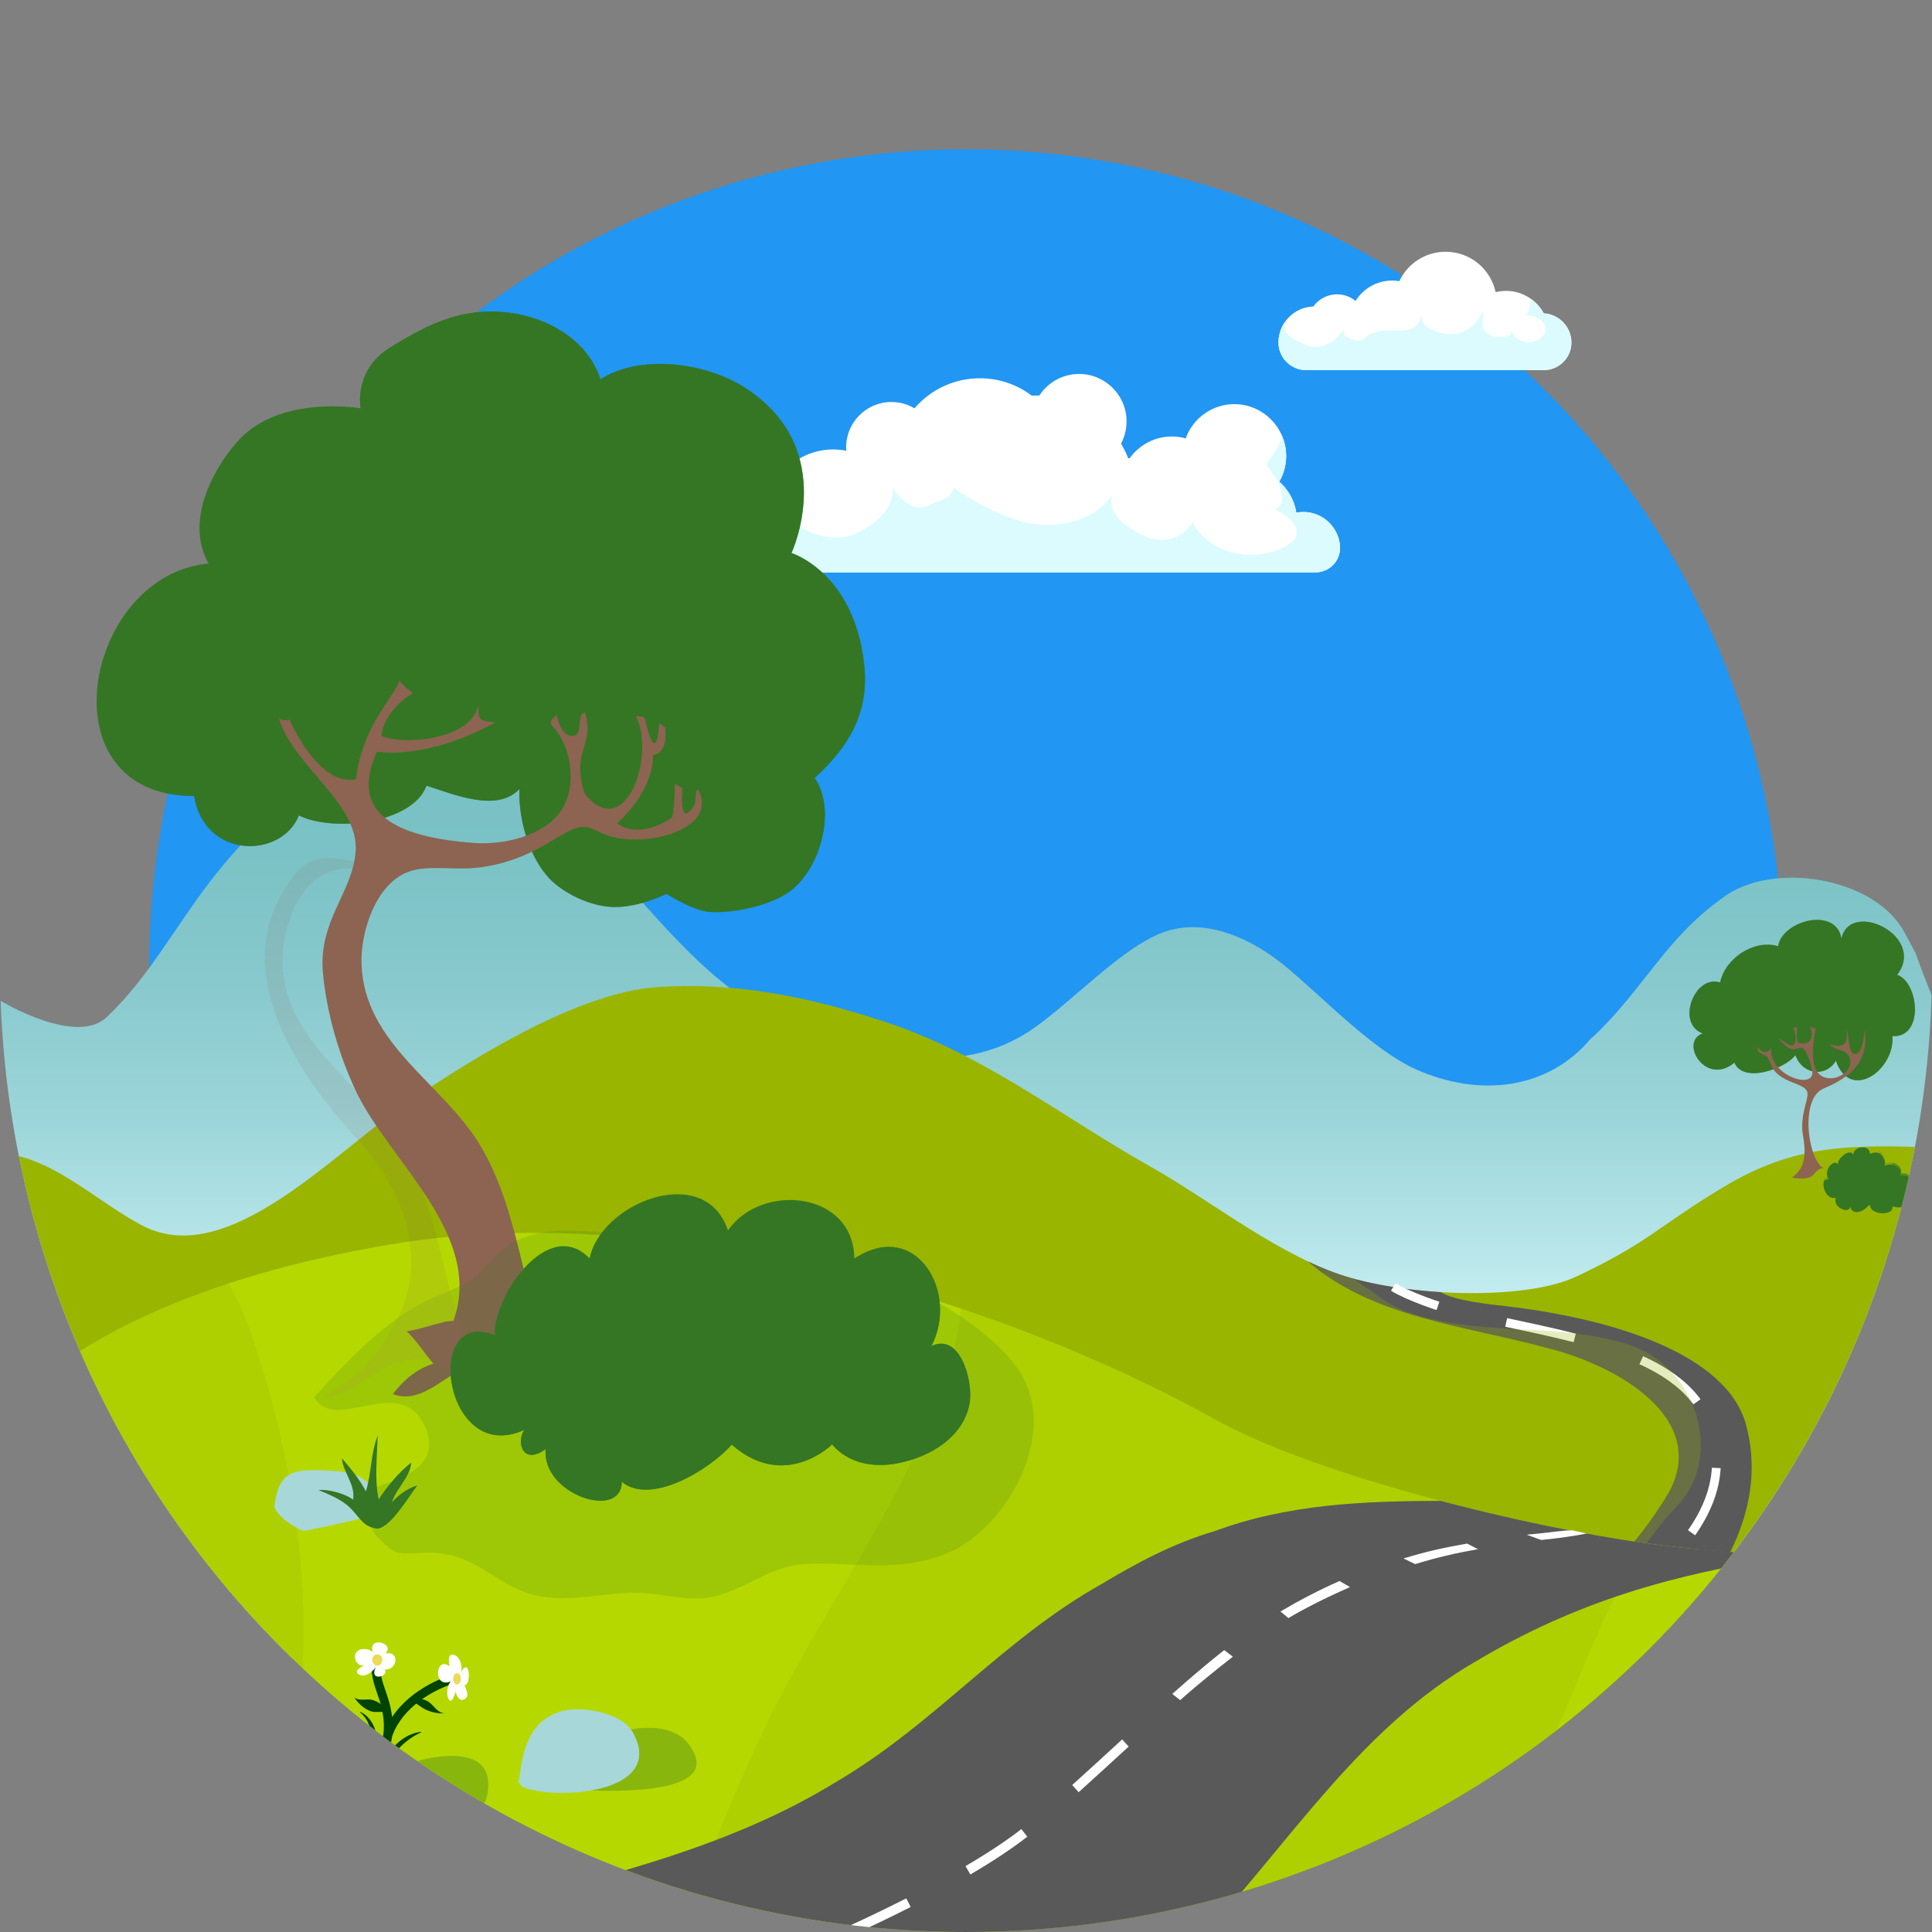 <?xml version="1.0" encoding="utf-8"?>
<!-- Generator: Adobe Illustrator 16.0.3, SVG Export Plug-In . SVG Version: 6.00 Build 0)  -->
<!DOCTYPE svg PUBLIC "-//W3C//DTD SVG 1.1//EN" "http://www.w3.org/Graphics/SVG/1.1/DTD/svg11.dtd">
<svg version="1.1" id="Layer_1" xmlns:sketch="http://www.bohemiancoding.com/sketch/ns"
	 xmlns="http://www.w3.org/2000/svg" xmlns:xlink="http://www.w3.org/1999/xlink" x="0px" y="0px" width="220px" height="220px"
	 viewBox="-2 -2 220 220" enable-background="new -2 -2 220 220" xml:space="preserve">
<rect x="-2" y="-2" width="220" height="220" fill="#808080" stroke="none"/>
<title>1</title>
<desc>Created with Sketch.</desc>
<rect display="none" fill="#C6C2C2" width="216" height="216"/>
<circle fill="#2196F3" cx="108" cy="108" r="93"/>
<g id="Page-1-Copy" sketch:type="MSPage" display="none">
	<g id="_x31_" transform="translate(15, 15)" sketch:type="MSLayerGroup" display="inline">
		<g id="circle" sketch:type="MSShapeGroup">
			<path id="top" fill="#FFC658" d="M185.998,93.503C186,93.335,186,93.167,186,93c0-51.362-41.639-93-93-93C41.638,0,0,41.638,0,93
				c0,0.167,0,0.335,0.001,0.503H185.998L185.998,93.503z"/>
			<path id="bottom" fill="#FFB321" d="M185.998,93C186,93.167,186,93.335,186,93.503c0,51.362-41.639,93-93,93
				c-51.362,0-93-41.638-93-93C0,93.335,0,93.167,0.001,93H185.998L185.998,93z"/>
		</g>
		<path id="left-foot" sketch:type="MSShapeGroup" fill="#CA5B00" d="M75.765,142.779c1.622-7.295,1.83-15.701,0.292-24.422
			c-4.22-23.932-19.986-41.154-35.215-38.469c-15.229,2.686-24.154,24.262-19.935,48.193c1.538,8.721,4.608,16.549,8.627,22.851
			L75.765,142.779z M37.167,167.863c-0.83,3.055-1.015,6.363-0.423,9.721c2.062,11.693,12.772,19.58,23.922,17.614
			s18.517-13.04,16.455-24.733c-0.592-3.357-1.898-6.402-3.722-8.99L37.167,167.863z"/>
		<path id="right-foot" sketch:type="MSShapeGroup" fill="#FFFFFF" d="M140.466,100.932c4.019-6.301,7.089-14.129,8.627-22.849
			c4.22-23.932-4.704-45.508-19.935-48.194c-15.229-2.685-30.995,14.538-35.215,38.47c-1.538,8.72-1.33,17.127,0.292,24.421
			L140.466,100.932z M95.616,111.301c-1.824,2.588-3.13,5.633-3.722,8.99c-2.062,11.693,5.305,22.768,16.456,24.732
			c11.149,1.967,21.859-5.92,23.922-17.613c0.593-3.357,0.406-6.665-0.424-9.721L95.616,111.301z"/>
	</g>
</g>
<g>
	<defs>
		<circle id="SVGID_1_" cx="108" cy="108" r="110"/>
	</defs>
	<clipPath id="SVGID_2_">
		<use xlink:href="#SVGID_1_"  overflow="visible"/>
	</clipPath>
	<g clip-path="url(#SVGID_2_)">
		<defs>
			<rect id="SVGID_3_" x="-2" y="-2" width="220" height="220"/>
		</defs>
		<clipPath id="SVGID_4_">
			<use xlink:href="#SVGID_3_"  overflow="visible"/>
		</clipPath>
		<g display="none" clip-path="url(#SVGID_4_)">
			<defs>
				<rect id="SVGID_5_" x="-2" y="-2" width="220" height="220"/>
			</defs>
			<clipPath id="SVGID_6_" display="inline">
				<use xlink:href="#SVGID_5_"  overflow="visible"/>
			</clipPath>
			
				<linearGradient id="SVGID_7_" gradientUnits="userSpaceOnUse" x1="-288.889" y1="510.494" x2="-288.614" y2="510.494" gradientTransform="matrix(38.998 443.978 443.978 -38.998 -215283.031 148173.094)">
				<stop  offset="0" style="stop-color:#88FAFF"/>
				<stop  offset="0.17" style="stop-color:#8DFAFF"/>
				<stop  offset="0.357" style="stop-color:#9AFBFF"/>
				<stop  offset="0.553" style="stop-color:#B0FCFF"/>
				<stop  offset="0.754" style="stop-color:#CFFDFF"/>
				<stop  offset="0.958" style="stop-color:#F6FFFF"/>
				<stop  offset="1" style="stop-color:#FFFFFF"/>
			</linearGradient>
			<polygon display="inline" clip-path="url(#SVGID_6_)" fill="url(#SVGID_7_)" points="216.316,-21.176 237.176,216.316 
				-0.316,237.176 -21.176,-0.316 			"/>
		</g>
		<g clip-path="url(#SVGID_4_)">
			<defs>
				<path id="SVGID_8_" d="M21.816,98.519c-3.901,5.091-6.95,10.839-11.656,15.297c-3.415,3.235-11.503-1.499-12.16-1.893v74.885
					h220v-60.231c0-6.009-0.098-10.493,0-15.121c-0.563-1.488-1.354-3.403-1.867-4.908c-0.465-0.887-0.938-1.775-1.434-2.673
					c-3.574-6.051-14.967-7.813-20.467-3.688c-6.6,4.675-8.957,10.287-14.732,15.787c-0.119,0.104-0.242,0.206-0.363,0.306
					c-4.808,5.741-12.576,6.736-19.871,3.5c-4.98-2.212-10.623-8.234-14.941-11.78c-3.657-3.002-8.504-5.291-13.035-4.1
					c-5.303,1.392-11.897,9.07-16.774,11.962c-7.362,4.366-16.102,2.581-23.723-0.012c-15.27-5.196-21.794-21.006-34.329-29.273
					c-3.604-2.378-7.187-3.397-10.661-3.397C36.513,83.18,27.989,90.46,21.816,98.519"/>
			</defs>
			<clipPath id="SVGID_9_">
				<use xlink:href="#SVGID_8_"  overflow="visible"/>
			</clipPath>
			
				<linearGradient id="SVGID_10_" gradientUnits="userSpaceOnUse" x1="-289.249" y1="510.494" x2="-288.974" y2="510.494" gradientTransform="matrix(0 277.304 277.304 0 -141453.766 80290.406)">
				<stop  offset="0" style="stop-color:#76BFC2"/>
				<stop  offset="0.187" style="stop-color:#7AC2C5"/>
				<stop  offset="0.391" style="stop-color:#88C9CD"/>
				<stop  offset="0.603" style="stop-color:#9DD6DA"/>
				<stop  offset="0.819" style="stop-color:#BCE8EC"/>
				<stop  offset="1" style="stop-color:#DBFBFF"/>
			</linearGradient>
			<rect x="-2" y="83.18" clip-path="url(#SVGID_9_)" fill="url(#SVGID_10_)" width="220" height="103.629"/>
		</g>
		<g clip-path="url(#SVGID_4_)">
			<defs>
				<rect id="SVGID_11_" x="-2" y="-2" width="220" height="220"/>
			</defs>
			<clipPath id="SVGID_12_">
				<use xlink:href="#SVGID_11_"  overflow="visible"/>
			</clipPath>
			<path clip-path="url(#SVGID_12_)" fill="#99B500" d="M-2,202.552v-73.265c6.106,0.453,11.373,5.875,16.443,8.388
				c9.621,4.767,21.6-8.438,30.025-14.17c7.231-4.922,19.408-12.551,28.496-13.115c8.279-0.514,16.393,0.831,25.986,4.025
				c11.116,3.699,20.053,10.81,30.103,16.461c6.922,3.895,14.912,10.39,22.695,12.622c7.626,2.188,20.092,2.53,25.76-0.138
				c8.246-3.883,9.131-5.602,16.725-10.175c8.229-4.951,14.469-4.793,23.768-4.536V218H-2V202.552z"/>
			<path clip-path="url(#SVGID_12_)" fill="#595959" d="M161.9,203.976c16.678-9.731,39.708-25.97,34.926-43.726
				c-2.181-8.09-15.175-12.08-27.266-13.504c-1.768-0.207-5.865-0.592-7.524-1.611c-2.417-0.148-4.811-0.442-6.999-0.861
				c-1.164-0.224-2.271-0.482-3.289-0.775c-1.598-0.459-3.203-1.098-4.807-1.855c7.372,6.369,17.682,7.273,27.06,9.807
				c7.976,1.926,18.698,7.975,14.024,16.5c-5.502,9.351-14.553,16.246-23.903,21.747c-9.075,5.225-11.136,7.013-24.017,11.968
				c-5.683,2.186-18.053,6.607-26.469,8.939c-11.418,3.165-15.764,5.49-27.361,7.396h40.861
				C135.975,214.627,146.746,212.816,161.9,203.976"/>
			<path clip-path="url(#SVGID_12_)" fill="none" stroke="#FFFFFF" stroke-miterlimit="10" stroke-dasharray="8,8" d="
				M153.1,202.188c15.414-14.66,45.721-25.575,39.531-42.007c-3.293-8.743-16.966-9.997-28.795-12.864
				c-1.926-0.466-5.523-1.744-7.18-2.763"/>
			<path clip-path="url(#SVGID_12_)" fill="#B5D900" d="M-2,159.586c0,0,9.508-14.111,44.853-19.939
				c31.686-5.223,69.744,6.738,93.539,20c11.404,6.354,36.854,12.79,52.479,14.519c17.325,1.92,29.129,1.484,29.129,1.484V218H-2
				V159.586z"/>
		</g>
		<g clip-path="url(#SVGID_4_)">
			<defs>
				<rect id="SVGID_13_" x="-2" y="-2" width="220" height="220"/>
			</defs>
			<clipPath id="SVGID_14_">
				<use xlink:href="#SVGID_13_"  overflow="visible"/>
			</clipPath>
			<path clip-path="url(#SVGID_14_)" fill="#FFFFFF" d="M173.793,33.683c-0.834-1.525-2.451-2.561-4.311-2.561
				c-0.404,0-0.797,0.052-1.172,0.145c-0.564-2.628-2.899-4.599-5.695-4.599c-2.332,0-4.342,1.369-5.272,3.346
				c-0.265-0.043-0.534-0.069-0.812-0.069c-1.761,0-3.305,0.929-4.17,2.323c-0.574-0.47-1.309-0.753-2.109-0.753
				c-1.11,0-2.094,0.545-2.699,1.381c-2.205,0.078-3.973,1.887-3.973,4.113c0,0.008,0,0.016,0,0.023
				c0.01,1.728,1.434,3.117,3.16,3.117h27.038c1.728,0,3.149-1.388,3.161-3.115c0-0.008,0-0.017,0-0.025
				C176.939,35.231,175.547,33.782,173.793,33.683"/>
			<path clip-path="url(#SVGID_14_)" fill="#DBFBFF" d="M173.793,33.683c-0.363-0.667-0.877-1.239-1.496-1.673
				c-0.014,0.652-0.143,1.305-0.469,1.958c1.373-0.197,2.746,1.177,1.961,2.158c-0.98,1.374-3.336,0.981-3.729-0.588v0.588
				c-0.98,0.393-2.158,0.393-2.943-0.392c-0.588-0.589-0.195-1.57-0.195-2.354c-1.374,2.747-3.729,3.335-6.279,1.962
				c-0.393-0.196-0.785-0.785-0.785-1.57c0,0.785-0.588,1.374-0.98,1.57c-1.767,0.785-3.729-0.393-5.495,1.177
				c-0.589,0.589-1.569,0.196-2.354-0.393v-0.588c-1.177,1.57-2.746,2.551-4.709,1.57c-0.894-0.357-2.273-1.041-2.07-2.345
				c-0.422,0.646-0.668,1.417-0.668,2.246c0,0.008,0,0.016,0,0.023c0.01,1.728,1.434,3.117,3.16,3.117h27.038
				c1.728,0,3.149-1.388,3.161-3.115c0-0.008,0-0.017,0-0.025C176.939,35.231,175.547,33.782,173.793,33.683"/>
			<path clip-path="url(#SVGID_14_)" fill="#FFFFFF" d="M150.59,60.217c-0.115-1.911-1.557-3.521-3.441-3.853
				c-0.531-0.093-1.046-0.08-1.532,0.015c-0.216-1.4-0.925-2.637-1.942-3.528c0.531-0.923,0.82-2.002,0.779-3.152
				c-0.109-3.07-2.625-5.577-5.695-5.676c-2.64-0.084-4.904,1.565-5.742,3.896c-0.502-0.139-1.03-0.214-1.574-0.214
				c-1.987,0-3.743,0.983-4.813,2.488c-0.072-0.009-0.086-0.01-0.16-0.019c-0.228-0.577-0.501-1.131-0.816-1.657
				c0.479-0.9,0.71-1.952,0.605-3.064c-0.249-2.571-2.336-4.634-4.909-4.852c-2.094-0.177-3.963,0.841-5.004,2.446
				c-0.126-0.004-0.252-0.009-0.379-0.009c-0.159,0-0.317,0.005-0.477,0.012c-1.644-1.241-3.689-1.977-5.91-1.977
				c-2.978,0-5.645,1.327-7.446,3.42c-0.77-0.456-1.666-0.718-2.625-0.718c-2.848,0-5.158,2.309-5.158,5.158
				c0,0.132,0.007,0.262,0.017,0.392c-0.482-0.095-0.981-0.146-1.491-0.146c-4.146,0-7.514,3.312-7.609,7.433
				c-0.343,0.061-0.669,0.163-0.978,0.301c-0.183,0.071-0.36,0.151-0.533,0.241c-0.843-0.74-1.969-1.166-3.195-1.09
				c-2.213,0.137-4.01,1.942-4.135,4.156c-0.001,0.024-0.003,0.049-0.004,0.073c-0.063,1.579,1.222,2.885,2.802,2.885h68.564
				c1.588,0,2.877-1.317,2.802-2.901C150.592,60.257,150.591,60.237,150.59,60.217"/>
			<path clip-path="url(#SVGID_14_)" fill="#DBFBFF" d="M150.59,60.217c-0.115-1.911-1.557-3.521-3.441-3.853
				c-0.531-0.093-1.046-0.08-1.532,0.015c-0.216-1.4-0.925-2.637-1.942-3.528c0.531-0.923,0.82-2.002,0.779-3.152
				c-0.025-0.712-0.186-1.393-0.445-2.021c-0.37,1.055-0.889,2.03-1.619,2.854c-0.554,0.277,0.833,1.664,1.109,2.219
				c0.277,0.832,1.11,2.497-0.276,3.328c1.663,0.555,3.327,2.496,1.94,3.605c-3.327,2.497-9.152,1.941-11.371-2.219
				c-1.387,2.219-3.883,2.496-5.825,1.387c-1.664-0.832-3.882-2.218-3.327-4.438c-2.219,3.051-6.379,3.883-9.985,3.051
				c-3.051-0.832-5.547-2.218-8.042-3.883c-0.555,1.386-1.665,1.386-2.774,1.941c-1.664,0.832-3.329-0.555-4.161-1.941
				c0,2.773-2.495,4.438-4.437,5.27c-1.942,0.832-5.825,0.277-7.212-2.218c-1.387,3.882-5.547,6.933-8.598,3.882
				c-0.902-0.902-1.149-2.538-0.659-3.935c-1.322,0.709-2.253,2.071-2.342,3.641c-0.001,0.024-0.003,0.049-0.004,0.073
				c-0.063,1.579,1.222,2.885,2.802,2.885h68.564c1.588,0,2.877-1.317,2.802-2.901C150.592,60.257,150.591,60.237,150.59,60.217"/>
			<path clip-path="url(#SVGID_14_)" fill="#347624" d="M20.092,88.638c1.237,7.288,10.017,7.113,11.941,2.207
				c3.74,1.921,12.924,1.009,14.529-3.382c2.984,0.931,8.014,3.134,10.58,0.383c-0.104,3.53,1.12,7.793,3.482,10.253
				c1.311,1.364,4.528,3.316,7.782,3.176c2.802-0.12,5.483-1.5,5.483-1.5s2.965,1.906,4.837,2.059
				c2.732,0.222,7.229-0.736,9.409-2.484c3.327-2.671,5.13-9.103,2.626-12.773c3.895-3.511,6.232-7.433,5.647-12.87
				c-1.134-10.532-8.285-12.733-8.285-12.733s5.5-11.733-5.165-18.744c-4.492-2.953-12.052-3.962-16.579-1.032
				c-1.498-4.667-6.673-7.725-12.532-7.725c-4.407,0-8.005,1.981-11.419,4.09c-4.236,2.616-3.364,6.938-3.364,6.938
				s-9.251-1.613-14.012,3.764c-3.075,3.474-5.934,9.318-3.293,13.91C7.584,63.445,2.806,88.667,20.092,88.638"/>
			<g opacity="0.25" clip-path="url(#SVGID_14_)">
				<g>
					<defs>
						<rect id="SVGID_15_" x="9.007" y="33.475" width="87.491" height="68.392"/>
					</defs>
					<clipPath id="SVGID_16_">
						<use xlink:href="#SVGID_15_"  overflow="visible"/>
					</clipPath>
					<path clip-path="url(#SVGID_16_)" fill="#347624" d="M96.409,73.708c-1.133-10.532-8.284-12.733-8.284-12.733
						s5.5-11.733-5.165-18.744c-4.492-2.953-12.052-3.962-16.578-1.032c-1.497-4.667-6.673-7.725-12.532-7.725
						c-4.408,0-8.006,1.981-11.419,4.09c-4.236,2.616-3.364,6.938-3.364,6.938s-9.251-1.614-14.012,3.763
						c-0.638,0.721-1.265,1.544-1.838,2.437c7.052-6.215,18.325-2.797,26.133,2.572c3.025,1.924,4.675,5.499,5.5,9.075
						c3.025-1.65,6.049-4.675,9.625-3.026c2.201,1.1,3.851,4.4,1.925,7.151c2.75,0.824,6.05,3.3,5.5,6.875
						c-0.825,3.575-5.225,3.575-7.701,2.475c-1.925-0.825-3.3-3.3-3.3-5.775c-1.374,1.1-3.024,1.1-4.4,0.55
						c-1.375-0.55-1.924-2.201-1.649-3.575c-4.4,3.575-8.8-0.825-9.9-5.225c-1.375,4.125-5.774,6.6-9.9,7.975
						c-1.925,0.55-3.85-0.825-4.95-2.476c0.275,1.375-0.275,2.75-0.825,3.85c-0.825,1.1-2.199,2.201-3.575,1.1
						c0,1.101,0,2.201-0.825,2.75c-0.824,0.275-1.649,0-1.924-1.1c-1.65,3.575-6.05,3.3-9.351,3.025
						c-1.901-0.147-3.414-1.228-4.165-2.745c-1.622,7.011,1.25,14.473,10.658,14.458c1.237,7.287,10.017,7.113,11.941,2.207
						c3.74,1.921,12.924,1.009,14.529-3.382c2.984,0.931,8.014,3.135,10.58,0.383c-0.104,3.53,1.12,7.793,3.482,10.253
						c1.311,1.364,4.528,3.316,7.781,3.176c2.802-0.12,5.484-1.5,5.484-1.5s2.965,1.906,4.837,2.059
						c2.732,0.222,7.229-0.737,9.409-2.484c3.327-2.671,5.13-9.103,2.626-12.773C94.657,83.067,96.994,79.145,96.409,73.708"/>
				</g>
			</g>
			<g opacity="0.5" clip-path="url(#SVGID_14_)">
				<g>
					<defs>
						<rect id="SVGID_17_" x="9.7" y="33.475" width="86.798" height="68.392"/>
					</defs>
					<clipPath id="SVGID_18_">
						<use xlink:href="#SVGID_17_"  overflow="visible"/>
					</clipPath>
					<path clip-path="url(#SVGID_18_)" fill="#347624" d="M96.409,73.708c-1.133-10.532-8.284-12.733-8.284-12.733
						s5.5-11.733-5.165-18.744c-4.492-2.953-12.052-3.962-16.578-1.032c-1.497-4.667-6.673-7.725-12.532-7.725
						c-2.826,0-5.318,0.816-7.643,1.957c2.445,0.08,4.897,0.906,6.993,2.443c4.675,3.3,7.975,8.801,8.25,14.575
						c3.025-4.675,8.8-7.7,14.026-4.949c4.125,2.475,8.249,7.974,5.499,12.924c-1.1,1.926-3.575,3.3-5.774,4.125
						c5.225-0.275,7.975,4.125,8.799,8.801c0.275,1.924-1.649,3.575-1.375,4.4c1.1,5.224,1.1,11.825-5.225,13.199
						c-2.2,0.275-4.675-0.275-5.5-2.75c-2.476,1.925-6.326,1.925-8.525-0.275c-1.788-1.341-2.486-3.589-2.538-5.86
						c0.106-0.67,0.136-1.372,0.062-2.115c-2.75,1.375-6.324,1.925-9.349,0c-1.375-1.101-2.476-3.025-1.1-4.675
						c-3.025,0.55-6.325-1.375-5.5-4.674c-1.375,2.2-1.925,4.949-4.125,6.6c-2.475,1.649-7.15,4.125-8.799,0.55
						c-0.275,1.649-1.65,3.3-3.576,2.75c1.101,2.2,3.026,6.325,0.55,7.425c-4.125,1.926-6.325-3.85-6.049-7.149
						c-1.926,4.4-6.875,4.125-10.725,3.024c-1.025-0.373-1.857-0.97-2.525-1.71c1.333,3.77,4.64,6.558,10.392,6.549
						c1.237,7.287,10.017,7.113,11.941,2.207c3.74,1.921,12.924,1.009,14.529-3.382c2.679,0.836,7.006,2.694,9.72,1.076
						c0.065-0.04,0.131-0.082,0.195-0.125c0.021-0.013,0.041-0.027,0.062-0.042c0.053-0.038,0.106-0.077,0.158-0.118
						c0.038-0.029,0.074-0.06,0.111-0.091c0.038-0.032,0.075-0.063,0.113-0.097c0.075-0.069,0.15-0.142,0.222-0.219
						c-0.005,0.185-0.006,0.37-0.003,0.557c0.032,3.414,1.246,7.364,3.486,9.696c1.311,1.364,4.528,3.316,7.781,3.176
						c2.802-0.12,5.484-1.5,5.484-1.5s2.965,1.906,4.837,2.059c2.732,0.222,7.229-0.737,9.409-2.484
						c3.327-2.671,5.13-9.103,2.626-12.773C94.657,83.067,96.994,79.145,96.409,73.708"/>
				</g>
			</g>
			<g opacity="0.25" clip-path="url(#SVGID_14_)">
				<g>
					<defs>
						<rect id="SVGID_19_" x="-2" y="129.287" width="34.575" height="88.713"/>
					</defs>
					<clipPath id="SVGID_20_">
						<use xlink:href="#SVGID_19_"  overflow="visible"/>
					</clipPath>
					<path clip-path="url(#SVGID_20_)" fill="#99B500" d="M26.6,149.801c-1.409-4.051-3.608-7.986-6.667-11.16
						c-1.885,0.176-3.727-0.094-5.49-0.966C9.373,135.162,4.106,129.74-2,129.287v73.265V218h30.518
						c0.528-4.984,0.901-10.072,1.933-15.125C34.575,184.725,32.375,166.852,26.6,149.801"/>
				</g>
			</g>
			<g opacity="0.25" clip-path="url(#SVGID_14_)">
				<g>
					<defs>
						<rect id="SVGID_21_" x="203.604" y="128.546" width="14.396" height="89.454"/>
					</defs>
					<clipPath id="SVGID_22_">
						<use xlink:href="#SVGID_21_"  overflow="visible"/>
					</clipPath>
					<path clip-path="url(#SVGID_22_)" fill="#99B500" d="M218,128.649c-5.525-0.153-9.971-0.272-14.396,0.698
						c5.373,2.969,8.951,9.224,9.172,14.951c0.944,24.54-1.346,49.28,1.282,73.701H218V128.649z"/>
				</g>
			</g>
			<g opacity="0.25" clip-path="url(#SVGID_14_)">
				<g>
					<defs>
						<rect id="SVGID_23_" x="74.944" y="114.146" width="116.728" height="103.854"/>
					</defs>
					<clipPath id="SVGID_24_">
						<use xlink:href="#SVGID_23_"  overflow="visible"/>
					</clipPath>
					<path clip-path="url(#SVGID_24_)" fill="#99B500" d="M174.275,197.101c4.675-9.625,7.15-19.801,14.851-27.776
						c5.224-5.773,1.923-15.674-5.501-18.15c-8.251-2.748-17.324-0.823-25.574-3.849c-1.375-0.55-2.75-1.376-4.126-2.476
						c-0.599-0.398-1.177-0.812-1.743-1.232c-0.146-0.039-0.293-0.078-0.434-0.119c-7.783-2.232-15.773-8.729-22.695-12.622
						c-10.05-5.651-18.987-12.762-30.103-16.461c-0.278-0.093-0.553-0.181-0.831-0.27c3.672,3.598,6.287,8.345,7.406,13.378
						c1.924,8.253,3.025,16.226,1.099,24.201c-3.85,14.026-12.1,25.3-18.975,37.951c-5.104,9.441-8.315,18.883-12.706,28.324h89.574
						c1.209-2.127,2.496-4.178,3.982-6.324C171.801,207.002,172.075,201.775,174.275,197.101"/>
				</g>
			</g>
			<path clip-path="url(#SVGID_14_)" fill="#595959" d="M166.025,187.2c11.585-6.911,22.571-9.938,35.482-11.937
				c-2.162-0.182-10.229-0.83-12.637-1.1c-7.543-0.832-17.377-2.766-26.814-5.256c-8.713,0.023-17.342,0.343-25.732,3.442
				c-4.674,1.375-8.801,3.573-12.924,6.05c-11.275,6.324-18.975,15.949-30.25,22.549c-13.476,8.25-28.325,11.002-43.175,15.4
				c-1.925,0.551-3.859,0.679-5.785,1.229c-0.652,0.174-1.427,0.369-2.213,0.422h93.413
				C145.198,207.313,153.107,194.645,166.025,187.2"/>
			<path clip-path="url(#SVGID_14_)" fill="#8C6451" d="M49.625,148.426c3.55-9.842-7.404-18.273-11.137-26.264
				c-1.921-4.111-3.276-8.783-3.713-13.337c-0.569-5.937,3.39-9.215,3.726-13.875c0.392-5.446-7.134-9.763-8.731-15.111
				c0.683,0.324,1.206,0.115,1.206,0.115s3.222,7.659,7.566,6.788c0.667-5.929,4.031-8.936,4.961-11.227
				c0.077,0.31,1.265,1.247,1.529,1.395c-1.818,1.073-3.462,3.044-3.6,4.866c2.143,1.112,10.302,0.611,11.063-3.557
				c-0.045,1.807-0.045,1.807,1.887,2.046c-3.937,2.194-9.019,3.84-13.461,3.342c-3.618,7.868,3.86,9.815,10.904,10.379
				c3.528,0.284,8.288-0.802,10.18-3.856c1.917-3.092,0.752-7.671-1.109-9.46c-0.608-0.585,0.5-1.218,0.5-1.218
				s0.417,2.423,1.79,2.363c1.36-0.061,0.358-2.505,1.424-2.687c1.153,4.051-1.638,4.051-0.039,9.263
				c4.628,5.664,8.136-4.287,5.845-8.867c0.145,0.081,0.934-0.087,1.049,0.424c0.955,4.229,1.448,2.688,1.58,0.594
				c0.023-0.359,0.595,0.245,0.697,0.315c0.324,3.176-1.394,3.104-1.394,3.104s0.358,3.722-4.103,7.813
				c1.946,1.283,4.29,0.672,6.217-0.631c0.361-0.245,0.391-3.888,0.391-3.888l0.859,0.501c0,0-0.505,4.875,1.36,1.932
				c0.242-0.383,0-1.861,0.449-1.722c2.444,4.633-6.749,6.875-10.9,4.943c-2.385-1.111-2.52-1.12-5.94,0.93
				c-2.688,1.611-5.491,2.744-8.804,3.007c-2.625,0.208-5.525-0.383-7.619,0.523c-3.594,1.558-5.202,6.873-5.094,10.368
				c0.285,9.189,9.308,13.625,13.532,20.719c4.977,8.363,4.631,18.422,9.439,27.086c-4.235-0.32-4.649-3.5-9.228-2.576
				c-3.638,0.736-6.613,5.192-10.172,3.776c1.273-1.662,2.73-2.859,4.63-3.463c-0.708-0.724-2.002-2.776-3.075-3.676
				C46.01,149.389,48.573,148.322,49.625,148.426"/>
			<g opacity="0.35" clip-path="url(#SVGID_14_)">
				<g>
					<defs>
						<rect id="SVGID_25_" x="28.161" y="95.727" width="87.545" height="84.303"/>
					</defs>
					<clipPath id="SVGID_26_">
						<use xlink:href="#SVGID_25_"  overflow="visible"/>
					</clipPath>
					<g opacity="0.5" clip-path="url(#SVGID_26_)">
						<g>
							<defs>
								<rect id="SVGID_27_" x="33.779" y="138.131" width="81.927" height="41.898"/>
							</defs>
							<clipPath id="SVGID_28_">
								<use xlink:href="#SVGID_27_"  overflow="visible"/>
							</clipPath>
							<path clip-path="url(#SVGID_28_)" fill="#347624" d="M33.779,157.109c2.362,4.223,9.801-2.851,12.58,3.285
								c2.714,5.991-6.107,6.607-9.638,8.348c0.662,0.894,2.129,0.795,2.63,1.514c0.124,0.178,1.301,2.437,1.417,2.551
								c2.468,2.445,1.952,2.111,5.973,2.024c5.686-0.122,7.724,4.081,12.923,4.976c3.614,0.619,7.45-0.532,11.016-0.426
								c3.561,0.104,6.185,1.341,9.762,0.093c3.486-1.215,5.699-3.235,9.508-3.388c5.537-0.223,9.915,0.987,15.421-1.014
								c7.035-2.561,13.387-13.626,8.76-20.851c-2.023-3.157-6.333-6.313-9.612-8.041c-6.578-3.474-14.011-4.708-21.273-5.581
								c-3.447-0.414-6.971-1.089-10.491-1.6c-3.065-0.444-6.687-0.794-9.689-0.863c-3.208-0.074-6.511,0.584-8.6,2.875
								c-2.561,2.807-2.784,2.963-6.623,4.537C42.689,147.663,38.363,152.004,33.779,157.109"/>
						</g>
					</g>
					<g opacity="0.35" clip-path="url(#SVGID_26_)">
						<g>
							<defs>
								<rect id="SVGID_29_" x="28.161" y="95.727" width="24.975" height="61.288"/>
							</defs>
							<clipPath id="SVGID_30_">
								<use xlink:href="#SVGID_29_"  overflow="visible"/>
							</clipPath>
							<path clip-path="url(#SVGID_30_)" fill="#8C6451" d="M31.825,97.275c-8.525,10.174-0.549,22.55,7.425,31.074
								c3.851,4.4,6.601,10.45,5.225,16.5c-0.825,3.301-2.75,6.324-4.95,8.801c-1.369,1.256-2.931,2.367-4.6,3.358
								c3.052,0.186,5.758-3.39,8.983-4.042c4.579-0.924,4.993,2.256,9.228,2.576c-4.808-8.664-4.462-18.723-9.439-27.086
								c-4.224-7.094-13.247-11.529-13.532-20.719c-0.108-3.495,1.5-8.81,5.094-10.368c2.094-0.907,4.994-0.316,7.619-0.523
								c0.039-0.003,0.077-0.008,0.116-0.012C38.967,96.676,34.458,94.163,31.825,97.275"/>
						</g>
					</g>
				</g>
			</g>
			<g opacity="0.35" clip-path="url(#SVGID_14_)">
				<g>
					<defs>
						<rect id="SVGID_31_" x="30.872" y="75.516" width="47.058" height="19.598"/>
					</defs>
					<clipPath id="SVGID_32_">
						<use xlink:href="#SVGID_31_"  overflow="visible"/>
					</clipPath>
					<path clip-path="url(#SVGID_32_)" fill="#8C6451" d="M77.522,87.967c-0.449-0.14-0.207,1.338-0.449,1.722
						c-1.866,2.943-1.36-1.932-1.36-1.932l-0.859-0.501c0,0-0.029,3.643-0.391,3.888c-1.927,1.304-4.271,1.914-6.217,0.631
						c4.461-4.09,4.103-7.813,4.103-7.813s1.718,0.072,1.393-3.104c-0.102-0.07-0.674-0.674-0.697-0.315
						c-0.132,2.095-0.625,3.635-1.58-0.594c-0.115-0.51-0.904-0.342-1.048-0.423c2.291,4.58-1.217,14.53-5.845,8.866
						c-1.599-5.211,1.191-5.211,0.039-9.262c-1.066,0.181-0.063,2.626-1.424,2.687c-1.372,0.06-1.789-2.363-1.789-2.363
						s-1.108,0.633-0.5,1.217c1.861,1.79,3.026,6.369,1.109,9.461c-1.893,3.054-6.652,4.139-10.18,3.856
						c-7.044-0.564-14.522-2.51-10.904-10.379c4.442,0.497,9.525-1.148,13.461-3.343c-1.932-0.239-1.932-0.239-1.887-2.046
						c-0.761,4.169-8.921,4.67-11.064,3.558c0.139-1.823,1.782-3.793,3.601-4.866c-0.264-0.147-1.452-1.084-1.529-1.395
						c-0.931,2.291-4.294,5.297-4.961,11.225c-4.344,0.873-7.565-6.787-7.565-6.787s-0.038,0.015-0.105,0.03
						c1.092,3.688,4.205,7.94,8.029,7.94c-0.275,1.926,0.825,3.85,2.2,4.675c7.7,4.125,16.775,3.025,23.65-2.201
						c1.475,2.28,4.128,3.119,7,3.127C75.555,93.113,79.165,91.08,77.522,87.967"/>
				</g>
			</g>
			<path clip-path="url(#SVGID_14_)" fill="#FFFFFF" d="M94.713,218.503l-0.446-1.005c0.03-0.016,3.068-1.363,6.933-3.33l0.5,0.98
				C97.807,217.131,94.744,218.49,94.713,218.503 M108.5,211.449l-0.557-0.95c2.584-1.517,4.724-2.935,6.359-4.218l0.678,0.865
				C113.307,208.459,111.127,209.906,108.5,211.449 M120.829,202.079l-0.735-0.817c1.708-1.535,3.441-3.128,5.117-4.668l0.569-0.523
				l0.745,0.811l-0.57,0.524C124.276,198.945,122.542,200.539,120.829,202.079 M132.385,191.6l-0.894-0.711
				c2.276-2.02,4.21-3.652,5.909-4.992l0.986,0.754C136.705,187.975,134.643,189.593,132.385,191.6 M144.712,182.251l-0.905-0.747
				c2.212-1.304,4.355-2.424,6.727-3.47l1.191,0.688C149.393,179.749,146.889,180.968,144.712,182.251 M159.148,176.108
				l-1.328-0.642c2.57-0.793,4.801-1.277,7.242-1.696l1.238,0.644C163.905,174.823,161.673,175.33,159.148,176.108 M173.495,173.357
				l-1.648-0.594c2.975-0.277,3.918-0.489,5.178-0.504l1.651,0.365C178.652,172.627,176.451,173.083,173.495,173.357"/>
			<path clip-path="url(#SVGID_14_)" fill="#FFFFFF" d="M37.565,23.219c0.021-0.151,0.035-0.306,0.035-0.469
				C37.584,22.91,37.573,23.066,37.565,23.219"/>
			<path clip-path="url(#SVGID_14_)" fill="#347624" d="M57.702,160.823c-9.186,4.212-11.62-14.088-3.361-10.777
				c-0.194-4.405,6.075-13.638,10.798-8.746c1.272-6.329,13.115-11.06,15.758-3.188c3.786-5.487,14.304-4.479,14.384,3.208
				c7.031-4.652,11.967,3.871,8.776,9.961c3.263-1.554,4.716,3.871,4.379,6.332c-0.416,3.027-2.929,5.222-5.79,6.313
				c-6.997,2.671-9.884-1.455-9.884-1.455s-5.363,5.364-11.437,0.034c-2.414,2.75-9.189,7.003-12.526,4.224
				c-0.002,4.446-9.125,1.459-8.665-3.71C57.52,164.908,56.759,162.222,57.702,160.823"/>
			<g opacity="0.25" clip-path="url(#SVGID_14_)">
				<g>
					<defs>
						<rect id="SVGID_33_" x="49.301" y="134.691" width="59.182" height="34.201"/>
					</defs>
					<clipPath id="SVGID_34_">
						<use xlink:href="#SVGID_33_"  overflow="visible"/>
					</clipPath>
					<path clip-path="url(#SVGID_34_)" fill="#347624" d="M104.057,151.281c3.191-6.09-1.746-14.612-8.776-9.961
						c-0.042-4.108-3.069-6.309-6.456-6.629c0.469,0.231,0.908,0.496,1.3,0.81c2.2,1.648,4.125,4.399,2.475,7.149
						c-0.275,0.275-0.825,0.551-1.1,1.374c1.65-0.275,1.925,1.101,2.75,2.2c1.1,1.375,1.375,4.401-1.1,5.225
						c-1.375,0.275-2.751,0-3.575-1.373c-0.275,4.123-4.95,3.574-7.149,1.923c-1.651-1.101-2.751-2.474-4.4-3.573
						c-1.1,2.2-4.125,1.925-4.95,3.023c-1.65,1.375-4.4,4.4-7.15,3.025c-0.825-0.275-1.925-0.824-2.201-1.65
						c-1.099-1.375-2.475-3.299-1.924-5.499c-1.65,0.825-3.575,0.274-4.675-0.825c-0.761-0.57-0.732-1.535-0.643-2.53
						c-1.354,2.028-2.215,4.399-2.142,6.076c-8.259-3.311-5.824,14.989,3.361,10.777c-0.944,1.397-0.182,4.085,2.434,2.196
						c-0.459,5.169,8.663,8.156,8.665,3.71c3.336,2.779,10.112-1.474,12.526-4.224c6.074,5.329,11.437-0.034,11.437-0.034
						s2.887,4.126,9.883,1.455c2.861-1.092,5.375-3.286,5.79-6.313C108.773,155.152,107.32,149.727,104.057,151.281"/>
				</g>
			</g>
			<g opacity="0.5" clip-path="url(#SVGID_14_)">
				<g>
					<defs>
						<rect id="SVGID_35_" x="49.302" y="139.988" width="59.182" height="28.904"/>
					</defs>
					<clipPath id="SVGID_36_">
						<use xlink:href="#SVGID_35_"  overflow="visible"/>
					</clipPath>
					<path clip-path="url(#SVGID_36_)" fill="#347624" d="M104.057,151.281c2.814-5.371-0.693-12.631-6.383-11.082
						c1.114,2.186,1.521,4.656-0.398,6.576c2.2-0.551,4.675,1.65,3.85,3.851c-0.825,2.198-1.101,4.949-3.025,6.325
						c-2.201,1.65-5.775,0.274-5.775-2.752c0,1.376-1.101,2.201-2.2,2.752c-3.301,1.65-9.075,0.824-10.176-3.576
						c0.275,1.65-0.275,2.75-1.099,4.125c-1.65,2.475-5.5,4.125-7.976,1.648c0.55,1.376-0.549,2.477-1.099,2.752
						c-1.926,1.1-4.4,0.824-6.326-0.551c-0.549-0.55-0.274-1.65,0-2.474c-0.824,0.272-1.924,0-2.475-0.55
						c-0.825-1.65-1.1-3.301-0.825-5.227c-3.3,3.301-7.15,4.676-10.45,1.375c-0.142-0.106-0.275-0.236-0.398-0.385
						c0.04,4.085,3.093,9.166,8.4,6.733c-0.944,1.397-0.182,4.085,2.434,2.196c-0.459,5.169,8.663,8.156,8.665,3.71
						c3.336,2.779,10.112-1.474,12.526-4.224c6.074,5.329,11.437-0.034,11.437-0.034s2.887,4.126,9.883,1.455
						c2.861-1.092,5.375-3.286,5.79-6.313C108.773,155.152,107.32,149.727,104.057,151.281"/>
				</g>
			</g>
			<path clip-path="url(#SVGID_14_)" fill="#A7D7D9" d="M29.241,169.58c0.498-4.149,2.102-4.311,6.197-4.114
				c3.639,0.173,4.642,0.841,6.435,4.548c-2.536,1.068-9.301,2.315-9.301,2.315s-2.193-0.831-3.177-2.398L29.241,169.58z"/>
			<g opacity="0.25" clip-path="url(#SVGID_14_)">
				<g>
					<defs>
						<rect id="SVGID_37_" x="29.241" y="166.502" width="12.632" height="5.827"/>
					</defs>
					<clipPath id="SVGID_38_">
						<use xlink:href="#SVGID_37_"  overflow="visible"/>
					</clipPath>
					<path clip-path="url(#SVGID_38_)" fill="#A7D7D9" d="M39.465,166.502c0.163,0.153,0.229,0.264,0.06,0.35
						c-2.2,1.923-5.774,1.373-8.249-0.275c1.099,0.823,1.099,2.198,0.549,3.299c-0.783,1.043-1.813-0.388-2.386-1.478
						c-0.079,0.354-0.144,0.745-0.197,1.183l0.153,0.351c0.984,1.567,3.177,2.398,3.177,2.398s6.766-1.247,9.301-2.315
						C41.015,168.24,40.337,167.162,39.465,166.502"/>
				</g>
			</g>
			<path clip-path="url(#SVGID_14_)" fill="#347624" d="M40.992,172.075c-1.607-0.188-2-1.212-3.025-2.276
				c-0.99-1.025-2.414-1.586-3.717-2.134c1.227-0.075,2.966,0.378,3.954,1.096c0.287-1.729-1.122-3.028-1.268-4.706
				c1.018,1.185,2.013,2.398,2.73,3.766c0.648-2.108,0.522-4.221,1.338-6.353c-0.051,2.29-0.384,5.054,0.117,7.264
				c1.014-1.517,2.304-3.085,3.693-4.169c-0.048,1.557-1.754,3.002-2.192,4.521c0.727-0.85,1.833-1.617,2.909-1.947
				C44.604,168.32,42.538,171.879,40.992,172.075"/>
			<g opacity="0.25" clip-path="url(#SVGID_14_)">
				<g>
					<defs>
						<rect id="SVGID_39_" x="40.463" y="164.246" width="5.068" height="7.789"/>
					</defs>
					<clipPath id="SVGID_40_">
						<use xlink:href="#SVGID_39_"  overflow="visible"/>
					</clipPath>
					<path clip-path="url(#SVGID_40_)" fill="#347624" d="M45.531,167.137c-1.076,0.33-2.182,1.098-2.909,1.947
						c0.438-1.519,2.144-2.965,2.192-4.521c-1.389,1.083-2.679,2.652-3.693,4.169c-0.31-1.364-0.3-2.94-0.236-4.485
						c-1.18,2.638,0.517,5.106,0.293,7.789C42.7,171.598,44.641,168.273,45.531,167.137"/>
				</g>
			</g>
			<path clip-path="url(#SVGID_14_)" fill="#A7D7D9" d="M186.926,196.642c-0.023-1.31,0.795-2.476,1.281-3.662
				c0.551-1.341,0.649-3.416,1.275-4.598c1.052-1.986,3.972-2.746,5.602-4.208c1.613-1.445,2.541-2.873,4.661-3.461
				c3.596-0.994,6.54,0.604,10.069,0.742c0.949,2.115,1.859,4.971,3.148,6.939c0.67,1.022,1.898,1.47,2.535,2.569
				c1.338,2.315,1.872,6.698,1.5,9.364c-0.211,1.528-0.171,3.395-0.648,4.859c-0.531,1.629-0.197,0.849-1.529,1.806
				c-1.669,1.194-3.027,3.209-4.994,3.581c-2.311,0.438-4.902-0.329-7.199-0.518c-1.158-0.094-2.383,0.104-3.501-0.121
				c-1.997-0.404-2.977-1.956-4.858-2.624c-1.324-0.47-2.758-0.243-3.824-1.302c-0.932-0.924-1.213-2.662-1.6-3.86
				C188.281,200.418,186.906,198.512,186.926,196.642"/>
			<g opacity="0.25" clip-path="url(#SVGID_14_)">
				<g>
					<defs>
						<rect id="SVGID_41_" x="187.52" y="181.435" width="29.594" height="29.272"/>
					</defs>
					<clipPath id="SVGID_42_">
						<use xlink:href="#SVGID_41_"  overflow="visible"/>
					</clipPath>
					<path clip-path="url(#SVGID_42_)" fill="#A7D7D9" d="M214.151,192.975c-1.926,1.926-7.149,3.025-7.149,0.825
						c-0.25-2.469,4.82-4.495,4.666-7.868c-0.672-1.515-1.256-3.145-1.854-4.479c-0.104-0.003-0.205-0.013-0.309-0.018
						c-0.26,0.204-0.545,0.386-0.855,0.542c-0.551,0.274-1.376-0.275-1.924-0.275c-1.101-0.275-1.65,0.822-3.025,0.55
						c0.549,1.648,3.025,1.099,2.475,2.749c-0.55-0.275-0.824,0.824-1.375,0.55c-0.551,2.2-2.201,4.949-3.576,4.677
						c-2.748-0.551-5.774,0-8.8,0.548c-1.102,0-2.026-1.233-3.058-2.149c-0.524,1.208-0.645,3.102-1.16,4.354
						c-0.199,0.487-0.455,0.974-0.688,1.467c1.243-0.614,2.442-1.022,3.255-0.371c3.025,2.751,7.151,0.825,10.45,0.55
						c-0.55,3.025,0.825,6.324-0.55,9.351c-0.55-0.55-1.101-0.275-1.65-0.275c-2.869,1.436-5.95,2.66-9.054,1.689
						c0.137,0.229,0.29,0.439,0.473,0.62c1.066,1.059,2.5,0.832,3.824,1.302c1.882,0.667,2.861,2.22,4.858,2.624
						c1.118,0.226,2.343,0.027,3.501,0.121c2.297,0.188,4.889,0.955,7.199,0.518c1.967-0.373,3.325-2.386,4.994-3.584
						c1.332-0.954,0.998-0.174,1.529-1.803c0.478-1.464,0.438-3.331,0.648-4.858c0.234-1.685,0.107-4.052-0.355-6.152
						C215.837,193.709,214.726,193.742,214.151,192.975"/>
				</g>
			</g>
			<g opacity="0.25" clip-path="url(#SVGID_14_)">
				<g>
					<defs>
						<rect id="SVGID_43_" x="192.597" y="196.576" width="24.517" height="14.131"/>
					</defs>
					<clipPath id="SVGID_44_">
						<use xlink:href="#SVGID_43_"  overflow="visible"/>
					</clipPath>
					<path clip-path="url(#SVGID_44_)" fill="#A7D7D9" d="M214.424,198.477c0-0.275-0.548-0.826-0.548-0.826
						c-3.301,0.275-6.874,3.024-9.351-0.55c-1.1,2.749,0.551,6.05-1.1,8.251c-2.56,3.256-6.893,1.789-10.829,1.594
						c0.553,0.098,1.122,0.172,1.671,0.366c1.882,0.667,2.861,2.22,4.858,2.624c1.118,0.226,2.343,0.027,3.501,0.121
						c2.297,0.188,4.889,0.955,7.199,0.518c1.967-0.373,3.325-2.386,4.994-3.584c1.332-0.954,0.998-0.174,1.529-1.803
						c0.478-1.464,0.438-3.331,0.648-4.858c0.148-1.06,0.152-2.39,0.02-3.753C216.16,197.238,215.385,197.996,214.424,198.477"/>
				</g>
			</g>
			<path clip-path="url(#SVGID_14_)" fill="#347624" d="M189.676,207.002c-0.014,0.089-0.023,0.181-0.03,0.272
				c0.011,0,0.021,0,0.03,0V207.002z"/>
			<path clip-path="url(#SVGID_14_)" fill="#347624" d="M187.476,209.75c-2.083,0.048-4.119-2.664-2.634-4.778
				c-1.046-0.722-0.848-2.562,0.275-3.087c-1.188-3.362,5.221-5.939,5.4-3.428c1.18-0.213,1.731-1.056,2.998-0.354
				c0.896,0.495,1.713,1.679,1.245,2.706c1.4-0.518,5.882-4.555,7.233-1.963c1.749-1.172,3.433-0.533,3.229,1.673
				c1.551,0.036,4.103,0.408,3.473,2.621c1.834-0.09,3.054,1.773,1.616,3.138c1.784,1.085,3.63,3.008,1.817,4.985
				c1.141,0.947-0.705,2.106-1.484,2.478c-1.358,0.645-2.852,0.492-4.189-0.148c-1.157,2.395-6.389,2.576-6.833-0.502
				c-1.222,2.366-8.141,3.134-6.48-0.536c-1.288,1.549-3.747,2.38-4.989,0.415C187.027,211.198,186.914,210.537,187.476,209.75"/>
			<g opacity="0.25" clip-path="url(#SVGID_14_)">
				<g>
					<defs>
						<rect id="SVGID_45_" x="184.155" y="197.985" width="28.719" height="17.409"/>
					</defs>
					<clipPath id="SVGID_46_">
						<use xlink:href="#SVGID_45_"  overflow="visible"/>
					</clipPath>
					<path clip-path="url(#SVGID_46_)" fill="#347624" d="M212.129,211.263c1.813-1.977-0.033-3.9-1.817-4.985
						c1.438-1.364,0.218-3.228-1.616-3.138c0.63-2.213-1.922-2.585-3.473-2.62c0.204-2.207-1.479-2.846-3.226-1.674
						c-0.713-1.361-2.288-0.894-3.825-0.064c1.639,0.583,3.117,1.971,1.678,3.818c1.1-0.274,1.926,0.275,2.476,1.101
						c0.274,0.825-0.275,1.376-0.825,1.926c-0.825,0.548-2.476-0.274-2.476-1.65c-0.275,1.65-2.198,4.124-3.849,1.923
						c0.274,1.104-0.826,1.926-1.65,2.477c-1.926,0.55-2.751-1.101-1.926-2.749c-1.101,1.101-2.474,0.823-3.299,0
						c-0.825-0.825,0.55-1.926,0.55-3.026c-1.323,0.661-2.995,0.263-3.751-0.77c0.008,0.017,0.01,0.035,0.018,0.055
						c-1.123,0.525-1.321,2.365-0.275,3.087c-1.485,2.114,0.551,4.825,2.634,4.778c-0.562,0.787-0.448,1.448,0.677,3.219
						c1.242,1.965,3.701,1.134,4.989-0.416c-1.66,3.671,5.259,2.903,6.48,0.537c0.444,3.078,5.676,2.896,6.833,0.502
						c1.338,0.641,2.831,0.793,4.189,0.148C211.424,213.369,213.271,212.21,212.129,211.263"/>
				</g>
			</g>
			<g opacity="0.5" clip-path="url(#SVGID_14_)">
				<g>
					<defs>
						<rect id="SVGID_47_" x="184.336" y="197.988" width="28.538" height="17.406"/>
					</defs>
					<clipPath id="SVGID_48_">
						<use xlink:href="#SVGID_47_"  overflow="visible"/>
					</clipPath>
					<path clip-path="url(#SVGID_48_)" fill="#347624" d="M212.129,211.263c1.813-1.977-0.033-3.9-1.817-4.985
						c1.438-1.364,0.218-3.228-1.616-3.138c0.63-2.213-1.922-2.585-3.473-2.62c0.204-2.207-1.479-2.846-3.226-1.674
						c-0.314-0.601-0.799-0.844-1.37-0.857c0.943,0.832,1.273,2.314,0.873,3.512c0.275-1.375,1.926-1.101,2.75-0.551
						c2.752,1.101,0.275,3.301,1.926,5.225c0.551,0.553,0.551,1.926-0.275,2.751c-0.274,0-1.1,0.274-1.375-0.274
						c0.275,0.549-0.275,1.1-0.275,1.1c-1.925,1.375-4.951,0-5.226-2.201c-0.823,0.551-0.823,1.65-1.648,1.926
						c-2.2,0-3.026-0.275-4.951,0.826c-2.097,1.31-2.943-1.128-2.779-3.026c-1.365,0.005-2.728,0.267-3.546-0.825
						c-0.275-0.823,0.275-1.648,0.826-2.199c-0.794,0.198-1.443,0.68-2.154,0.831c-1.344,2.099,0.657,4.716,2.704,4.669
						c-0.562,0.787-0.448,1.448,0.677,3.219c1.242,1.965,3.701,1.134,4.989-0.416c-1.66,3.671,5.259,2.903,6.48,0.537
						c0.444,3.078,5.676,2.896,6.833,0.502c1.338,0.641,2.831,0.793,4.189,0.148C211.424,213.369,213.271,212.21,212.129,211.263"/>
				</g>
			</g>
			<g opacity="0.35" clip-path="url(#SVGID_14_)">
				<g>
					<defs>
						<rect id="SVGID_49_" x="60.59" y="194.752" width="16.729" height="7.171"/>
					</defs>
					<clipPath id="SVGID_50_">
						<use xlink:href="#SVGID_49_"  overflow="visible"/>
					</clipPath>
					<path clip-path="url(#SVGID_50_)" fill="#347624" d="M60.59,201.657c3.147,0.165,20.534,1.675,15.972-4.867
						c-1.973-2.831-6.388-2.144-8.969-1.308C65.026,196.313,61.186,199.918,60.59,201.657"/>
				</g>
			</g>
			<path clip-path="url(#SVGID_14_)" fill="#A7D7D9" d="M57.065,200.935c0.454-3.56,1.056-6.794,4.656-8.013
				c2.193-0.744,7.026,0.006,8.332,2.336c3.997,7.135-9.392,7.807-12.649,6.151"/>
			<g opacity="0.25" clip-path="url(#SVGID_14_)">
				<g>
					<defs>
						<rect id="SVGID_51_" x="57.065" y="193.527" width="13.726" height="8.634"/>
					</defs>
					<clipPath id="SVGID_52_">
						<use xlink:href="#SVGID_51_"  overflow="visible"/>
					</clipPath>
					<path clip-path="url(#SVGID_52_)" fill="#A7D7D9" d="M70.053,195.258c-0.41-0.73-1.167-1.305-2.082-1.73
						c0.062,0.655-0.069,1.209-0.396,1.373c-2.2,1.375-4.4,0.275-6.6,0c1.925,1.926,5.225,3.301,1.925,5.499
						c-1.591,1.062-3.692,1.097-5.812,0.36c-0.008,0.059-0.017,0.116-0.023,0.175l0.339,0.475
						C60.662,203.064,74.052,202.393,70.053,195.258"/>
				</g>
			</g>
			<path clip-path="url(#SVGID_14_)" fill="#004400" d="M41.038,200.372c0,0-0.031-0.13-0.07-0.355
				c-0.04-0.227-0.088-0.544-0.133-0.924c-0.023-0.189-0.052-0.394-0.07-0.609c-0.019-0.216-0.058-0.438-0.072-0.671
				c-0.027-0.229-0.055-0.467-0.083-0.709c-0.015-0.12-0.029-0.242-0.043-0.362l-0.059-0.358c-0.024-0.243-0.078-0.477-0.12-0.707
				c-0.063-0.225-0.092-0.458-0.165-0.664c-0.058-0.213-0.134-0.405-0.201-0.597c-0.035-0.095-0.086-0.174-0.124-0.262
				c-0.039-0.087-0.073-0.175-0.124-0.244c-0.097-0.142-0.171-0.296-0.271-0.397c-0.096-0.108-0.168-0.227-0.255-0.291
				c-0.159-0.148-0.256-0.246-0.256-0.246l0.022-0.051c0,0,0.113,0.062,0.312,0.168c0.104,0.047,0.206,0.141,0.33,0.236
				c0.132,0.09,0.242,0.229,0.373,0.372c0.07,0.068,0.122,0.155,0.181,0.24c0.055,0.088,0.123,0.174,0.174,0.271
				c0.098,0.198,0.214,0.401,0.29,0.63c0.094,0.224,0.156,0.464,0.226,0.707c0.053,0.246,0.118,0.495,0.151,0.75
				c0.149,1.014,0.144,2.041,0.115,2.804c-0.029,0.766-0.073,1.274-0.073,1.274L41.038,200.372z"/>
			<path clip-path="url(#SVGID_14_)" fill="#004400" d="M41.241,200.299c0,0,0.003-0.029,0.008-0.082
				c0.008-0.055,0.01-0.135,0.03-0.234c0.02-0.1,0.04-0.223,0.08-0.359c0.041-0.133,0.08-0.289,0.146-0.451
				c0.064-0.159,0.131-0.337,0.222-0.513c0.089-0.176,0.185-0.362,0.29-0.542c0.107-0.179,0.216-0.363,0.328-0.551
				c0.131-0.196,0.277-0.388,0.424-0.568c0.147-0.184,0.321-0.346,0.487-0.504c0.166-0.164,0.349-0.299,0.528-0.427
				c0.09-0.063,0.179-0.124,0.266-0.184c0.091-0.052,0.182-0.104,0.269-0.153c0.089-0.045,0.175-0.091,0.259-0.133
				c0.087-0.037,0.17-0.074,0.251-0.107c0.162-0.066,0.313-0.119,0.451-0.155c0.133-0.043,0.257-0.063,0.356-0.087
				c0.1-0.021,0.181-0.024,0.235-0.033c0.054-0.006,0.083-0.01,0.083-0.01l0.023,0.051c0,0-0.099,0.048-0.274,0.133
				c-0.171,0.086-0.415,0.214-0.695,0.39c-0.28,0.177-0.596,0.399-0.912,0.666c-0.315,0.266-0.627,0.579-0.915,0.911
				c-0.146,0.163-0.282,0.336-0.411,0.509c-0.126,0.177-0.25,0.353-0.37,0.521c-0.242,0.339-0.456,0.658-0.622,0.946
				c-0.167,0.285-0.289,0.533-0.368,0.709s-0.119,0.277-0.119,0.277L41.241,200.299z"/>
			<path clip-path="url(#SVGID_14_)" fill="none" stroke="#004400" stroke-miterlimit="10" d="M40.866,200.342
				c0.087-0.488,0.319-0.959,0.472-1.43c0.32-0.986,0.638-2.057,0.782-3.086c0.187-1.33,0.072-2.529-0.271-3.82
				c-0.364-1.371-1.046-2.65-1.032-4.101"/>
			<g opacity="0.35" clip-path="url(#SVGID_14_)">
				<g>
					<defs>
						<rect id="SVGID_53_" x="40.791" y="197.942" width="12.803" height="6.614"/>
					</defs>
					<clipPath id="SVGID_54_">
						<use xlink:href="#SVGID_53_"  overflow="visible"/>
					</clipPath>
					<path clip-path="url(#SVGID_54_)" fill="#347624" d="M40.791,201.657c2.5,0.135,13.268,6.968,12.787-0.825
						c-0.35-5.638-12.341-1.643-12.787,0.413"/>
				</g>
			</g>
			<path clip-path="url(#SVGID_14_)" fill="none" stroke="#004400" stroke-miterlimit="10" d="M41.175,200.355
				c0.124-1.402,0.472-2.957,0.85-4.313c0.965-3.471,4.346-5.824,7.63-6.873"/>
			<path clip-path="url(#SVGID_14_)" fill="#FFFFFF" d="M40.809,187.795c-0.312,0.528-1.248,1.275-1.902,0.895
				c-0.754-0.437,0.305-0.877,0.615-1.104c-0.707,0.272-1.272-0.555-1.047-1.224c0.253-0.755,1.502-0.727,1.972-0.228
				c-0.592-1.96,2.644-0.963,1.427,0.154c1.712-0.375,1.391,1.972-0.088,1.82C42.438,188.86,39.92,189.612,40.809,187.795"/>
			<path clip-path="url(#SVGID_14_)" fill="#ECDB56" d="M41.542,187.016c0,0.355-0.257,0.644-0.573,0.644
				c-0.316,0-0.572-0.288-0.572-0.644c0-0.354,0.256-0.641,0.572-0.641C41.285,186.375,41.542,186.662,41.542,187.016"/>
			<path clip-path="url(#SVGID_14_)" fill="#004400" d="M42,192.975c-0.281-0.747-0.921-1.259-1.719-1.426
				c-0.599-0.126-1.469,0.217-1.941-0.313c0.364,0.702,1.208,1.437,1.985,1.66C40.796,193.031,41.703,192.853,42,192.975"/>
			<path clip-path="url(#SVGID_14_)" fill="#A7D7D9" d="M36.848,201.409c-0.89-2.313,3.998-2.257,5.473-2.173
				c0.093,0.612,0.296,1.268,0.559,1.801c-2.255,2.016-3.078,0.857-5.638,1.078L36.848,201.409z"/>
			<g opacity="0.25" clip-path="url(#SVGID_14_)">
				<g>
					<defs>
						<rect id="SVGID_55_" x="36.763" y="199.211" width="6.136" height="3.038"/>
					</defs>
					<clipPath id="SVGID_56_">
						<use xlink:href="#SVGID_55_"  overflow="visible"/>
					</clipPath>
					<path clip-path="url(#SVGID_56_)" fill="#A7D7D9" d="M42.34,199.236c-0.169-0.01-0.385-0.02-0.63-0.025
						c-0.102,0.374-0.176,0.782-0.718,1.189c-1.406,1.171-2.812,0.547-4.218,0.338c-0.028,0.197-0.003,0.418,0.093,0.67
						c0,0,0.234,0.404,0.394,0.707c2.56-0.221,3.383,0.938,5.639-1.078C42.636,200.503,42.433,199.849,42.34,199.236"/>
				</g>
			</g>
			<path clip-path="url(#SVGID_14_)" fill="#FFFFFF" d="M49.38,189.445c-0.432,0.309-0.553,1.365-0.373,1.857
				c0.356,0.973,0.787-0.289,0.879-0.697c0.052,0.443,0.409,1.16,0.959,0.904c0.724-0.337,0.201-1.16,0.051-1.646
				c0.794,0.167,0.615-3.394-0.42-1.397c0.225-0.615-0.037-1.768-0.731-2.003c-0.83-0.282-0.635,0.815-0.563,1.287
				C47.587,186.463,47.233,190.39,49.38,189.445"/>
			<path clip-path="url(#SVGID_14_)" fill="#ECDB56" d="M50.479,189.17c0,0.355-0.194,0.644-0.435,0.644s-0.436-0.288-0.436-0.644
				c0-0.354,0.195-0.641,0.436-0.641S50.479,188.816,50.479,189.17"/>
			<path clip-path="url(#SVGID_14_)" fill="#004400" d="M44.933,191.646c0.628-0.284,1.409-0.221,1.971,0.217
				c0.61,0.474,0.886,1.152,1.729,1.249c-0.836,0.001-1.39-0.096-2.132-0.422C46.016,192.479,45.246,191.855,44.933,191.646"/>
			<g opacity="0.4" clip-path="url(#SVGID_14_)">
				<g>
					<defs>
						<rect id="SVGID_57_" x="200.506" y="129.109" width="17.572" height="7.142"/>
					</defs>
					<clipPath id="SVGID_58_">
						<use xlink:href="#SVGID_57_"  overflow="visible"/>
					</clipPath>
					<path clip-path="url(#SVGID_58_)" fill="#99B500" d="M202.05,131.466c-0.956,0.103-1.497,1.55-1.544,2.37
						c1.091,0.188,1.66,0.146,2.741,0.009c1.4-0.176,1.159,0.726,2.011,1.364c0.826,0.617,2.821,0.846,3.811,0.84
						c1.731-0.004,3.491,0.262,5.221,0.19c2.479-0.105,3.016-1.763,3.711-3.948c0.845-2.656-5.415-3.392-6.875-3.137
						c-2.106,0.369-4.2-0.09-6.178,0.705C203.883,130.284,202.459,130.492,202.05,131.466"/>
				</g>
			</g>
			<path clip-path="url(#SVGID_14_)" fill="#347624" d="M202.449,118.141c-1.129,1.55-5.969,3.282-6.945,0.854
				c-3.271,2.759-6.326-2.359-3.609-3.319c-3.055-1.091-0.98-6.74,1.974-5.811c0.581-2.789,3.92-4.947,6.6-4.125
				c0.461-2.941,6.633-4.534,7.214-0.875c0.998-4.479,9.731-0.283,6.345,4.142c2.459,0.822,3.121,7.195-0.538,6.97
				c0.305,3.855-4.822,7.539-6.426,2.803C205.904,120.729,203.209,120.367,202.449,118.141"/>
			<path clip-path="url(#SVGID_14_)" fill="#347624" d="M207.002,108c0.125,0.128,0.252,0.078,0.38-0.013
				C207.265,107.977,207.141,107.977,207.002,108"/>
			<g opacity="0.25" clip-path="url(#SVGID_14_)">
				<g>
					<defs>
						<rect id="SVGID_59_" x="190.39" y="102.744" width="25.663" height="18.271"/>
					</defs>
					<clipPath id="SVGID_60_">
						<use xlink:href="#SVGID_59_"  overflow="visible"/>
					</clipPath>
					<path clip-path="url(#SVGID_60_)" fill="#347624" d="M214.026,109.006c3.387-4.425-5.347-8.622-6.345-4.142
						c-0.309-1.933-2.174-2.399-3.935-1.977c0.837,0.662,1.457,1.609,1.604,2.638c1.1-0.275,1.923,0,2.473,0.824
						c0.275,0.275,0.275,1.1,0,1.375c-0.146,0-0.295,0.158-0.442,0.262c1.259,0.11,1.221,2.009,0.718,2.763
						c-0.825,0.55-1.924,1.101-2.748,0c0.274,0.55-0.275,1.101-0.551,1.375c-1.1,0.275-2.751,0-3.301-1.375
						c-0.551,1.65-1.926,2.751-3.574,2.476c-0.55,0-1.65,0-1.375-1.375c-1.101,1.375-3.576,2.199-4.676,0.55
						c-0.575-0.576-0.347-1.42,0.124-2.251c-1.772,1.178-2.446,4.689-0.104,5.525c-2.717,0.96,0.338,6.078,3.609,3.319
						c0.977,2.429,5.816,0.696,6.945-0.854c0.76,2.227,3.455,2.588,4.613,0.639c1.604,4.736,6.73,1.053,6.426-2.803
						C217.147,116.201,216.485,109.829,214.026,109.006"/>
				</g>
			</g>
			<path clip-path="url(#SVGID_14_)" fill="#347624" d="M211.219,109.709c-0.031-0.02-0.063-0.04-0.094-0.059
				C211.154,109.68,211.186,109.697,211.219,109.709"/>
			<g opacity="0.5" clip-path="url(#SVGID_14_)">
				<g>
					<defs>
						<rect id="SVGID_61_" x="190.389" y="102.949" width="25.664" height="18.066"/>
					</defs>
					<clipPath id="SVGID_62_">
						<use xlink:href="#SVGID_61_"  overflow="visible"/>
					</clipPath>
					<path clip-path="url(#SVGID_62_)" fill="#347624" d="M214.026,109.006c2.933-3.83-3.217-7.488-5.569-5.497
						c0.889,0.501,1.585,1.896,0.468,2.566c1.65,0,3.575,1.649,3.026,3.3c0,0-0.441,0.438-0.732,0.334
						c1.355,0.854-0.24,3.487-0.24,3.487s0.64,1.889-0.216,2.583c-0.96,0.78-3.455,0.29-4.036-1.455
						c0,0.551-0.551,1.101-0.826,1.376c-1.375,0.55-3.575,0-3.851-1.65c0.275,1.375-0.825,1.925-1.65,2.476
						c-1.375,0.825-3.023,1.099-4.124-0.275c-0.275,1.374-1.375,0.825-1.926,0.825c-0.824-0.55-0.824-1.65,0-2.476
						c-1.96,0.736-4.139-0.934-3.615-2.863c-0.64,1.484-0.467,3.357,1.16,3.938c-2.717,0.96,0.338,6.078,3.609,3.319
						c0.977,2.429,5.816,0.696,6.945-0.854c0.76,2.227,3.455,2.588,4.613,0.639c1.604,4.736,6.73,1.053,6.426-2.803
						C217.147,116.201,216.485,109.829,214.026,109.006"/>
				</g>
			</g>
			<path clip-path="url(#SVGID_14_)" fill="#8C6451" d="M205.617,131.016c-1.845-1.186-2.602-7.911-0.028-9.031
				c2.299-0.999,5.37-2.566,4.741-6.694c-0.068,0.646-0.258,2.736-1.055,2.722c-0.919-0.015-0.595-2.074-1.041-2.714
				c0.266,1.686-0.387,2.056-1.904,1.62c0.696,0.865,2.212,0.44,2.371,1.864c0.125,1.103-1.125,1.913-2.022,1.986
				c-3.009,0.243-2.221-3.995-1.911-5.854c-0.043,0.417-0.643-0.06-0.643-0.06s0.862,2.328-1.271,1.909
				c-0.411-0.08-0.205-1.802-0.205-1.802s-0.365,0.019-0.458,0.058c0.224,0.338,0.485,1.667,0.017,1.967
				c-0.432,0.275-1.172-0.574-1.703-0.764c0.387,0.461,0.873,1.049,1.447,1.229c0.532,0.168,1.133-0.32,1.377-0.065
				c0.594,0.615,0.794,1.647,0.996,2.414c0.654,2.467-5.007,0.73-4.632-2.527c-0.355,0.763-1.098,0.632-1.527-0.067
				c-0.134,0.646,0.229,0.658,1.001,1.08c0.227,0.127,0.507,1.116,0.77,1.481c1.221,1.705,3.744,1.542,3.883,2.705
				c0.096,0.81-0.875,2.573-0.529,4.696c0.313,1.922,0.488,3.705-1.248,4.935c0.916,0.09,1.348,0.224,2.16-0.117
				C204.695,131.777,204.731,131.111,205.617,131.016"/>
			<path clip-path="url(#SVGID_14_)" fill="#347624" d="M210.85,129.725c0.111,0,0.209-0.015,0.303-0.039
				C211.061,129.677,210.961,129.689,210.85,129.725"/>
			<path clip-path="url(#SVGID_14_)" fill="#347624" d="M207.135,134.344c-1.249,0.584-2.158-2.174-0.854-2.052
				c-0.719-0.688,0.387-2.444,1.018-1.721c-0.129-0.621,1.398-1.912,1.763-1.056c-0.108-0.972,1.861-1.281,1.865-0.139
				c0.595-0.186,1.035-0.267,1.431,0.299c0.197,0.284,0.42,0.766,0.195,1.068c0.558-0.145,0.896-0.241,1.418,0.09
				c0.379,0.237,0.664,0.561,0.381,1.005c0.525,0.044,0.873-0.044,1.199,0.462c0.305,0.474,0.18,0.838-0.281,1.148
				c0.488,0.364,0.178,1.129-0.082,1.519c-0.432,0.647-0.986,0.585-1.69,0.41c0.157,1.133-2.591,1.012-2.581-0.209
				c-0.391,0.353-0.711,0.706-1.273,0.834c-0.377,0.085-0.889-0.065-0.916-0.606C208.492,136.388,206.475,135.299,207.135,134.344"
				/>
			<g opacity="0.25" clip-path="url(#SVGID_14_)">
				<g>
					<defs>
						<rect id="SVGID_63_" x="205.646" y="129.061" width="10.071" height="6.848"/>
					</defs>
					<clipPath id="SVGID_64_">
						<use xlink:href="#SVGID_63_"  overflow="visible"/>
					</clipPath>
					<path clip-path="url(#SVGID_64_)" fill="#347624" d="M215.27,133.197c0.461-0.31,0.586-0.674,0.281-1.147
						c-0.326-0.508-0.674-0.42-1.199-0.462c0.283-0.443-0.002-0.77-0.381-1.007c-0.521-0.329-0.86-0.232-1.418-0.089
						c0.225-0.304,0.002-0.783-0.195-1.067c-0.129-0.185-0.262-0.3-0.404-0.364c0.307,0.752,0.174,1.732-0.589,1.922
						c0.538,0.047,0.698,0.86,0.479,1.297c-0.503,0.503-1.26,0.25-2.016,0.25c0.25-0.25-0.253-0.504-0.253-0.754
						c0,1.007-0.757,1.26-1.511,1.007c0.251-0.503-1.01-0.503-0.253-1.007c-0.504,0.25-0.757,0.504-1.26,0.25
						c-0.468-0.23-0.286-0.895-0.257-1.391c-0.272,0.435-0.377,1.057-0.014,1.406c-1.305-0.125-0.396,2.636,0.854,2.05
						c-0.66,0.954,1.357,2.044,1.592,1.053c0.026,0.541,0.539,0.693,0.916,0.606c0.563-0.129,0.883-0.481,1.273-0.834
						c-0.01,1.221,2.738,1.344,2.581,0.209c0.704,0.176,1.259,0.239,1.69-0.408C215.447,134.326,215.758,133.561,215.27,133.197"/>
				</g>
			</g>
			<g opacity="0.5" clip-path="url(#SVGID_14_)">
				<g>
					<defs>
						<rect id="SVGID_65_" x="205.646" y="130.375" width="10.07" height="5.533"/>
					</defs>
					<clipPath id="SVGID_66_">
						<use xlink:href="#SVGID_65_"  overflow="visible"/>
					</clipPath>
					<path clip-path="url(#SVGID_66_)" fill="#347624" d="M215.27,133.197c0.461-0.31,0.586-0.674,0.281-1.147
						c-0.326-0.508-0.674-0.42-1.199-0.462c0.283-0.443-0.002-0.77-0.381-1.007c-0.184-0.118-0.348-0.179-0.506-0.206
						c0.18,0.559,0.09,1.225-0.611,1.4h0.754c0.506,0.504,0.254,1.007-0.25,1.51c-0.253,0.254-0.504-0.25-0.757-0.25
						c0,0.504,0,0.756-0.253,1.26c-0.504-0.504-1.513,0-1.513-1.01c-0.251,0.506-0.251,1.263-0.757,1.01
						c-1.51-0.253-0.503-0.504-2.014-0.253c0-1.763-1.01,0-2.27-1.007v-0.831c-0.492,0.569,0.307,2.37,1.34,1.887
						c-0.66,0.954,1.357,2.044,1.592,1.053c0.026,0.541,0.539,0.693,0.916,0.606c0.563-0.129,0.883-0.481,1.273-0.834
						c-0.01,1.221,2.738,1.344,2.581,0.209c0.704,0.176,1.259,0.239,1.69-0.408C215.447,134.326,215.758,133.561,215.27,133.197"/>
				</g>
			</g>
			<path display="none" clip-path="url(#SVGID_14_)" fill="#FFFFFF" d="M76.656,210.93v-0.07c-0.095,0.108-0.189,0.197-0.283,0.267
				s-0.195,0.12-0.303,0.157c-0.109,0.037-0.228,0.053-0.356,0.053c-0.171,0-0.329-0.035-0.475-0.108
				c-0.145-0.071-0.271-0.174-0.377-0.31c-0.106-0.135-0.187-0.291-0.241-0.472c-0.055-0.183-0.083-0.376-0.083-0.588
				c0-0.445,0.109-0.794,0.327-1.042c0.217-0.249,0.504-0.374,0.86-0.374c0.205,0,0.378,0.036,0.519,0.106
				c0.141,0.07,0.279,0.179,0.413,0.324v-1.052c0-0.147,0.029-0.257,0.088-0.333c0.058-0.075,0.142-0.111,0.25-0.111
				s0.191,0.033,0.249,0.103c0.059,0.069,0.088,0.169,0.088,0.305v3.146c0,0.136-0.031,0.236-0.094,0.305
				c-0.062,0.068-0.144,0.102-0.243,0.102c-0.098,0-0.178-0.035-0.241-0.104C76.688,211.159,76.656,211.059,76.656,210.93
				 M75.254,209.881c0,0.193,0.03,0.359,0.09,0.495c0.061,0.134,0.143,0.237,0.248,0.306c0.104,0.069,0.218,0.104,0.341,0.104
				c0.126,0,0.24-0.032,0.344-0.099c0.103-0.063,0.186-0.166,0.249-0.299c0.061-0.136,0.092-0.304,0.092-0.507
				c0-0.189-0.031-0.354-0.092-0.488c-0.063-0.137-0.146-0.242-0.251-0.314c-0.106-0.072-0.221-0.107-0.347-0.107
				c-0.13,0-0.247,0.035-0.35,0.11s-0.183,0.179-0.239,0.317C75.282,209.539,75.254,209.699,75.254,209.881"/>
			<path display="none" clip-path="url(#SVGID_14_)" fill="#FFFFFF" d="M79.801,210.063h-1.395c0.002,0.161,0.034,0.305,0.098,0.427
				c0.064,0.125,0.148,0.217,0.254,0.281c0.105,0.062,0.222,0.093,0.349,0.093c0.085,0,0.163-0.01,0.233-0.03
				c0.071-0.02,0.139-0.05,0.206-0.093c0.066-0.044,0.127-0.088,0.183-0.137c0.055-0.049,0.127-0.116,0.217-0.201
				c0.037-0.03,0.088-0.045,0.157-0.045c0.073,0,0.132,0.02,0.177,0.061c0.045,0.039,0.068,0.096,0.068,0.169
				c0,0.065-0.025,0.139-0.075,0.226c-0.052,0.087-0.127,0.168-0.229,0.248c-0.103,0.078-0.23,0.145-0.384,0.196
				c-0.155,0.054-0.331,0.079-0.531,0.079c-0.458,0-0.814-0.131-1.068-0.393c-0.255-0.26-0.382-0.614-0.382-1.063
				c0-0.21,0.031-0.406,0.094-0.585c0.063-0.183,0.154-0.335,0.274-0.464c0.12-0.131,0.268-0.227,0.444-0.298
				c0.176-0.069,0.372-0.103,0.585-0.103c0.279,0,0.517,0.059,0.717,0.177c0.199,0.117,0.349,0.269,0.448,0.455
				c0.099,0.187,0.148,0.378,0.148,0.569c0,0.182-0.051,0.295-0.153,0.35C80.132,210.035,79.987,210.063,79.801,210.063
				 M78.406,209.658h1.293c-0.017-0.244-0.083-0.428-0.197-0.549c-0.114-0.12-0.265-0.18-0.45-0.18
				c-0.178,0-0.324,0.061-0.438,0.182C78.5,209.236,78.431,209.416,78.406,209.658"/>
			<path display="none" clip-path="url(#SVGID_14_)" fill="#FFFFFF" d="M83.05,210.402c0,0.199-0.048,0.367-0.145,0.508
				c-0.095,0.139-0.237,0.246-0.424,0.317c-0.187,0.073-0.415,0.108-0.683,0.108c-0.256,0-0.475-0.039-0.658-0.118
				c-0.183-0.078-0.317-0.177-0.405-0.294c-0.087-0.115-0.13-0.233-0.13-0.352c0-0.079,0.027-0.146,0.084-0.202
				c0.056-0.057,0.125-0.083,0.212-0.083c0.074,0,0.131,0.02,0.172,0.054c0.04,0.037,0.078,0.089,0.114,0.155
				c0.074,0.127,0.162,0.221,0.263,0.284c0.102,0.063,0.241,0.093,0.417,0.093c0.143,0,0.26-0.031,0.351-0.094
				c0.092-0.064,0.137-0.137,0.137-0.22c0-0.124-0.046-0.217-0.143-0.272c-0.094-0.058-0.251-0.113-0.468-0.165
				c-0.246-0.061-0.446-0.126-0.6-0.193s-0.277-0.153-0.37-0.265c-0.092-0.109-0.138-0.245-0.138-0.404
				c0-0.143,0.043-0.277,0.128-0.405c0.085-0.127,0.211-0.228,0.378-0.304c0.165-0.076,0.366-0.115,0.602-0.115
				c0.185,0,0.35,0.02,0.497,0.059c0.147,0.038,0.271,0.092,0.369,0.154c0.099,0.065,0.174,0.137,0.225,0.215
				c0.051,0.078,0.078,0.155,0.078,0.229c0,0.084-0.028,0.148-0.083,0.203c-0.055,0.051-0.133,0.078-0.234,0.078
				c-0.073,0-0.135-0.021-0.187-0.064c-0.051-0.041-0.11-0.103-0.175-0.188c-0.055-0.069-0.118-0.125-0.192-0.167
				c-0.072-0.042-0.171-0.062-0.297-0.062c-0.129,0-0.236,0.027-0.321,0.082c-0.086,0.055-0.128,0.123-0.128,0.204
				c0,0.076,0.031,0.137,0.094,0.185c0.063,0.049,0.147,0.088,0.253,0.119c0.106,0.031,0.253,0.068,0.439,0.113
				c0.221,0.055,0.401,0.121,0.542,0.194c0.14,0.075,0.247,0.163,0.319,0.265C83.014,210.156,83.05,210.272,83.05,210.402"/>
			<path display="none" clip-path="url(#SVGID_14_)" fill="#FFFFFF" d="M83.779,208.105c-0.099,0-0.185-0.029-0.255-0.093
				c-0.07-0.06-0.106-0.147-0.106-0.258c0-0.101,0.036-0.183,0.108-0.249s0.156-0.098,0.252-0.098c0.091,0,0.174,0.029,0.246,0.089
				c0.071,0.06,0.107,0.146,0.107,0.258c0,0.109-0.036,0.196-0.105,0.257C83.957,208.075,83.874,208.105,83.779,208.105
				 M84.132,208.843v2.06c0,0.144-0.034,0.252-0.103,0.324c-0.068,0.074-0.155,0.109-0.259,0.109c-0.104,0-0.189-0.036-0.255-0.111
				c-0.065-0.076-0.098-0.184-0.098-0.322v-2.039c0-0.143,0.032-0.247,0.098-0.32c0.066-0.07,0.15-0.107,0.255-0.107
				c0.104,0,0.191,0.037,0.259,0.107C84.098,208.616,84.132,208.715,84.132,208.843"/>
			<path display="none" clip-path="url(#SVGID_14_)" fill="#FFFFFF" d="M87.255,208.961v2.069c0,0.236-0.025,0.44-0.077,0.611
				c-0.05,0.171-0.13,0.312-0.242,0.423c-0.112,0.112-0.257,0.194-0.438,0.249c-0.181,0.054-0.404,0.081-0.673,0.081
				c-0.246,0-0.464-0.035-0.659-0.104c-0.192-0.069-0.341-0.157-0.445-0.267c-0.105-0.107-0.157-0.219-0.157-0.335
				c0-0.087,0.03-0.158,0.089-0.212c0.059-0.055,0.13-0.083,0.213-0.083c0.104,0,0.196,0.046,0.274,0.138
				c0.039,0.048,0.078,0.096,0.119,0.145c0.042,0.048,0.087,0.088,0.136,0.121c0.049,0.035,0.109,0.059,0.179,0.076
				c0.069,0.018,0.15,0.023,0.24,0.023c0.185,0,0.328-0.023,0.431-0.075c0.101-0.053,0.173-0.124,0.213-0.216
				c0.041-0.093,0.065-0.191,0.072-0.295c0.006-0.107,0.012-0.275,0.015-0.51c-0.11,0.154-0.236,0.27-0.38,0.352
				c-0.144,0.08-0.314,0.119-0.514,0.119c-0.238,0-0.447-0.061-0.625-0.184c-0.178-0.121-0.315-0.293-0.412-0.512
				c-0.095-0.219-0.143-0.473-0.143-0.76c0-0.214,0.029-0.408,0.087-0.58c0.059-0.173,0.142-0.316,0.25-0.438
				c0.108-0.118,0.232-0.207,0.373-0.268c0.141-0.059,0.296-0.089,0.465-0.089c0.202,0,0.377,0.039,0.525,0.116
				c0.147,0.078,0.285,0.199,0.413,0.365v-0.098c0-0.125,0.03-0.219,0.09-0.287c0.062-0.068,0.14-0.104,0.236-0.104
				c0.137,0,0.229,0.047,0.274,0.136C87.232,208.66,87.255,208.792,87.255,208.961 M85.189,209.864c0,0.288,0.063,0.507,0.189,0.654
				s0.29,0.223,0.49,0.223c0.118,0,0.23-0.031,0.335-0.096c0.105-0.063,0.191-0.159,0.257-0.287c0.066-0.128,0.1-0.284,0.1-0.468
				c0-0.289-0.064-0.516-0.192-0.676c-0.129-0.164-0.297-0.244-0.505-0.244c-0.205,0-0.367,0.078-0.49,0.231
				C85.25,209.357,85.189,209.579,85.189,209.864"/>
			<path display="none" clip-path="url(#SVGID_14_)" fill="#FFFFFF" d="M88.388,208.832v0.085c0.126-0.163,0.263-0.286,0.412-0.364
				c0.149-0.078,0.32-0.117,0.513-0.117c0.188,0,0.356,0.043,0.504,0.125c0.148,0.081,0.258,0.197,0.331,0.346
				c0.048,0.088,0.078,0.183,0.092,0.283s0.021,0.229,0.021,0.386v1.327c0,0.144-0.032,0.252-0.098,0.324
				c-0.065,0.074-0.149,0.109-0.254,0.109c-0.106,0-0.193-0.036-0.259-0.111c-0.066-0.076-0.099-0.184-0.099-0.322v-1.189
				c0-0.232-0.033-0.414-0.098-0.537c-0.066-0.125-0.196-0.189-0.391-0.189c-0.126,0-0.243,0.039-0.347,0.115
				c-0.105,0.076-0.181,0.18-0.23,0.313c-0.035,0.107-0.053,0.305-0.053,0.594v0.895c0,0.145-0.033,0.254-0.1,0.325
				c-0.067,0.073-0.153,0.108-0.26,0.108c-0.103,0-0.188-0.036-0.253-0.111c-0.067-0.076-0.101-0.184-0.101-0.322v-2.061
				c0-0.135,0.03-0.236,0.089-0.304c0.061-0.067,0.141-0.103,0.244-0.103c0.063,0,0.119,0.016,0.169,0.046
				c0.051,0.03,0.091,0.075,0.122,0.134C88.373,208.675,88.388,208.746,88.388,208.832"/>
			<path display="none" clip-path="url(#SVGID_14_)" fill="#FFFFFF" d="M92.727,210.063h-1.395c0.001,0.161,0.034,0.305,0.098,0.427
				c0.063,0.125,0.147,0.217,0.254,0.281c0.104,0.062,0.22,0.093,0.348,0.093c0.086,0,0.164-0.01,0.234-0.03
				c0.07-0.02,0.138-0.05,0.205-0.093c0.065-0.044,0.126-0.088,0.183-0.137c0.055-0.049,0.127-0.116,0.216-0.201
				c0.036-0.03,0.089-0.045,0.157-0.045c0.073,0,0.132,0.02,0.178,0.061c0.045,0.039,0.068,0.096,0.068,0.169
				c0,0.065-0.026,0.139-0.076,0.226c-0.051,0.087-0.126,0.168-0.229,0.248c-0.102,0.078-0.229,0.145-0.384,0.196
				c-0.154,0.054-0.332,0.079-0.532,0.079c-0.458,0-0.813-0.131-1.068-0.393c-0.255-0.26-0.381-0.614-0.381-1.063
				c0-0.21,0.031-0.406,0.094-0.585c0.063-0.183,0.154-0.335,0.274-0.464c0.12-0.131,0.268-0.227,0.444-0.298
				c0.176-0.069,0.371-0.103,0.585-0.103c0.278,0,0.517,0.059,0.717,0.177c0.199,0.117,0.349,0.269,0.448,0.455
				s0.149,0.378,0.149,0.569c0,0.182-0.051,0.295-0.154,0.35C93.057,210.035,92.913,210.063,92.727,210.063 M91.332,209.658h1.293
				c-0.018-0.244-0.083-0.428-0.197-0.549c-0.114-0.12-0.265-0.18-0.451-0.18c-0.178,0-0.324,0.061-0.438,0.182
				C91.425,209.236,91.356,209.416,91.332,209.658"/>
			<path display="none" clip-path="url(#SVGID_14_)" fill="#FFFFFF" d="M95.633,210.93v-0.07c-0.096,0.108-0.191,0.197-0.284,0.267
				s-0.193,0.12-0.302,0.157c-0.109,0.037-0.228,0.053-0.357,0.053c-0.171,0-0.329-0.035-0.474-0.108
				c-0.146-0.071-0.271-0.174-0.377-0.31c-0.107-0.135-0.187-0.291-0.242-0.472c-0.055-0.183-0.083-0.376-0.083-0.588
				c0-0.445,0.109-0.794,0.326-1.042c0.218-0.249,0.504-0.374,0.859-0.374c0.206,0,0.379,0.036,0.521,0.106
				c0.141,0.07,0.279,0.179,0.413,0.324v-1.052c0-0.147,0.029-0.257,0.086-0.333c0.059-0.075,0.142-0.111,0.25-0.111
				s0.191,0.033,0.25,0.103c0.058,0.069,0.088,0.169,0.088,0.305v3.146c0,0.136-0.032,0.236-0.094,0.305
				c-0.063,0.068-0.144,0.102-0.243,0.102c-0.097,0-0.178-0.035-0.242-0.104C95.665,211.159,95.633,211.059,95.633,210.93
				 M94.23,209.881c0,0.193,0.029,0.359,0.09,0.495c0.06,0.134,0.143,0.237,0.247,0.306c0.104,0.069,0.218,0.104,0.342,0.104
				c0.125,0,0.239-0.032,0.343-0.099c0.104-0.063,0.187-0.166,0.249-0.299c0.063-0.136,0.093-0.304,0.093-0.507
				c0-0.189-0.03-0.354-0.093-0.488c-0.062-0.137-0.146-0.242-0.25-0.314s-0.221-0.107-0.346-0.107c-0.131,0-0.248,0.035-0.351,0.11
				c-0.103,0.075-0.182,0.179-0.238,0.317C94.258,209.539,94.23,209.699,94.23,209.881"/>
			<path display="none" clip-path="url(#SVGID_14_)" fill="#FFFFFF" d="M98.548,207.784v1.089c0.134-0.139,0.27-0.246,0.41-0.32
				c0.139-0.073,0.311-0.11,0.517-0.11c0.236,0,0.444,0.057,0.623,0.168c0.178,0.114,0.316,0.275,0.415,0.489
				c0.098,0.214,0.147,0.465,0.147,0.759c0,0.216-0.027,0.413-0.082,0.593c-0.056,0.182-0.135,0.338-0.239,0.469
				c-0.104,0.135-0.231,0.236-0.38,0.308c-0.149,0.073-0.313,0.108-0.493,0.108c-0.11,0-0.213-0.013-0.309-0.039
				c-0.097-0.025-0.18-0.061-0.248-0.103c-0.067-0.042-0.125-0.087-0.174-0.131c-0.048-0.046-0.111-0.114-0.188-0.204v0.069
				c0,0.136-0.033,0.236-0.097,0.306c-0.064,0.068-0.146,0.102-0.246,0.102c-0.102,0-0.182-0.033-0.241-0.102
				c-0.06-0.069-0.091-0.17-0.091-0.306v-3.114c0-0.143,0.029-0.254,0.087-0.326c0.059-0.076,0.141-0.111,0.245-0.111
				c0.11,0,0.194,0.034,0.254,0.104C98.517,207.554,98.548,207.653,98.548,207.784 M98.581,209.903c0,0.282,0.065,0.499,0.195,0.653
				c0.129,0.153,0.3,0.229,0.511,0.229c0.179,0,0.334-0.078,0.463-0.232c0.13-0.156,0.195-0.381,0.195-0.672
				c0-0.188-0.027-0.35-0.081-0.485c-0.054-0.136-0.13-0.239-0.23-0.314s-0.215-0.11-0.347-0.11c-0.136,0-0.257,0.035-0.363,0.11
				c-0.106,0.075-0.189,0.183-0.251,0.321C98.612,209.542,98.581,209.709,98.581,209.903"/>
			<path display="none" clip-path="url(#SVGID_14_)" fill="#FFFFFF" d="M101.584,211.425l0.065-0.159l-0.877-2.211
				c-0.054-0.125-0.081-0.219-0.081-0.275c0-0.062,0.016-0.118,0.046-0.17c0.032-0.052,0.074-0.093,0.129-0.125
				c0.056-0.032,0.112-0.049,0.171-0.049c0.103,0,0.18,0.035,0.233,0.099c0.052,0.065,0.098,0.16,0.138,0.282l0.603,1.756
				l0.573-1.633c0.045-0.133,0.085-0.238,0.123-0.312c0.037-0.075,0.075-0.126,0.116-0.15c0.042-0.026,0.1-0.042,0.174-0.042
				c0.054,0,0.105,0.016,0.155,0.045c0.049,0.029,0.088,0.067,0.115,0.117c0.026,0.049,0.041,0.099,0.041,0.152
				c-0.007,0.033-0.019,0.079-0.034,0.143c-0.016,0.061-0.035,0.121-0.058,0.186l-0.93,2.433c-0.08,0.215-0.158,0.382-0.234,0.503
				c-0.077,0.124-0.178,0.217-0.305,0.283c-0.126,0.065-0.297,0.098-0.51,0.098c-0.209,0-0.366-0.022-0.47-0.068
				c-0.105-0.047-0.157-0.128-0.157-0.248c0-0.083,0.025-0.145,0.074-0.188c0.05-0.046,0.124-0.067,0.221-0.067
				c0.039,0,0.077,0.004,0.113,0.016c0.045,0.01,0.084,0.016,0.118,0.016c0.081,0,0.146-0.012,0.193-0.037
				c0.047-0.023,0.089-0.064,0.127-0.127C101.493,211.63,101.536,211.541,101.584,211.425"/>
			<path display="none" clip-path="url(#SVGID_14_)" fill="#FFFFFF" d="M111.914,208.499h0.171v-0.214
				c0-0.225,0.026-0.401,0.084-0.533c0.058-0.133,0.152-0.227,0.289-0.287c0.134-0.059,0.319-0.089,0.553-0.089
				c0.419,0,0.626,0.101,0.626,0.306c0,0.064-0.021,0.121-0.066,0.169c-0.043,0.047-0.094,0.07-0.152,0.07
				c-0.029,0-0.078-0.004-0.146-0.017c-0.065-0.01-0.124-0.015-0.17-0.015c-0.13,0-0.211,0.039-0.25,0.112
				c-0.035,0.077-0.053,0.186-0.053,0.328v0.169h0.173c0.273,0,0.407,0.081,0.407,0.246c0,0.116-0.034,0.189-0.107,0.221
				c-0.071,0.03-0.172,0.048-0.3,0.048h-0.173v1.889c0,0.143-0.034,0.25-0.103,0.322c-0.065,0.075-0.152,0.11-0.26,0.11
				c-0.101,0-0.184-0.035-0.252-0.11c-0.066-0.072-0.1-0.18-0.1-0.322v-1.889h-0.196c-0.107,0-0.188-0.023-0.245-0.072
				c-0.059-0.047-0.088-0.109-0.088-0.186C111.556,208.582,111.676,208.499,111.914,208.499"/>
			<path display="none" clip-path="url(#SVGID_14_)" fill="#FFFFFF" d="M114.249,210.308v0.595c0,0.145-0.036,0.254-0.103,0.324
				c-0.068,0.074-0.153,0.108-0.258,0.108c-0.105,0-0.189-0.034-0.255-0.109c-0.064-0.072-0.099-0.18-0.099-0.323v-1.986
				c0-0.319,0.114-0.481,0.346-0.481c0.119,0,0.205,0.038,0.257,0.114c0.053,0.076,0.082,0.186,0.087,0.332
				c0.085-0.146,0.173-0.256,0.261-0.332c0.093-0.076,0.21-0.114,0.36-0.114c0.151,0,0.295,0.038,0.437,0.114
				s0.212,0.175,0.212,0.297c0,0.088-0.03,0.16-0.09,0.216c-0.061,0.058-0.124,0.086-0.194,0.086c-0.027,0-0.091-0.018-0.189-0.05
				c-0.102-0.033-0.19-0.047-0.265-0.047c-0.104,0-0.19,0.027-0.257,0.08c-0.067,0.058-0.118,0.138-0.155,0.244
				c-0.035,0.109-0.061,0.238-0.075,0.387C114.256,209.91,114.249,210.093,114.249,210.308"/>
			<path display="none" clip-path="url(#SVGID_14_)" fill="#FFFFFF" d="M117.527,210.063h-1.396c0.004,0.16,0.034,0.305,0.098,0.427
				c0.064,0.124,0.149,0.216,0.255,0.28c0.105,0.063,0.222,0.093,0.348,0.093c0.086,0,0.164-0.009,0.234-0.03
				c0.069-0.02,0.139-0.051,0.205-0.093c0.066-0.044,0.126-0.088,0.183-0.138c0.056-0.048,0.128-0.115,0.217-0.199
				c0.036-0.031,0.09-0.046,0.156-0.046c0.075,0,0.133,0.021,0.179,0.061c0.045,0.04,0.067,0.097,0.067,0.169
				c0,0.065-0.024,0.14-0.073,0.226c-0.052,0.087-0.128,0.169-0.23,0.249c-0.104,0.078-0.23,0.145-0.384,0.195
				c-0.155,0.055-0.331,0.079-0.531,0.079c-0.461,0-0.815-0.13-1.07-0.392c-0.253-0.26-0.383-0.615-0.383-1.063
				c0-0.211,0.033-0.406,0.097-0.586c0.063-0.183,0.153-0.334,0.274-0.466c0.12-0.13,0.267-0.228,0.443-0.296
				c0.176-0.068,0.37-0.103,0.585-0.103c0.277,0,0.518,0.06,0.717,0.178c0.199,0.116,0.351,0.269,0.448,0.454
				c0.1,0.188,0.148,0.376,0.148,0.57c0,0.178-0.051,0.295-0.153,0.35C117.858,210.035,117.715,210.063,117.527,210.063
				 M116.132,209.654h1.293c-0.018-0.241-0.082-0.426-0.196-0.545c-0.116-0.123-0.265-0.18-0.451-0.18
				c-0.178,0-0.322,0.06-0.438,0.182C116.226,209.235,116.156,209.416,116.132,209.654"/>
			<path display="none" clip-path="url(#SVGID_14_)" fill="#FFFFFF" d="M120.493,210.063h-1.395c0.003,0.16,0.034,0.305,0.098,0.427
				c0.063,0.124,0.148,0.216,0.254,0.28c0.104,0.063,0.222,0.093,0.349,0.093c0.085,0,0.163-0.009,0.233-0.03
				c0.071-0.02,0.14-0.051,0.205-0.093c0.066-0.044,0.127-0.088,0.183-0.138c0.056-0.048,0.128-0.115,0.217-0.199
				c0.037-0.031,0.09-0.046,0.156-0.046c0.074,0,0.134,0.021,0.179,0.061c0.046,0.04,0.067,0.097,0.067,0.169
				c0,0.065-0.024,0.14-0.076,0.226c-0.048,0.087-0.125,0.169-0.229,0.249c-0.102,0.078-0.23,0.145-0.383,0.195
				c-0.153,0.055-0.333,0.079-0.532,0.079c-0.46,0-0.814-0.13-1.069-0.392c-0.253-0.26-0.382-0.615-0.382-1.063
				c0-0.211,0.032-0.406,0.096-0.586c0.063-0.183,0.154-0.334,0.274-0.466c0.119-0.13,0.267-0.228,0.443-0.296
				c0.176-0.068,0.371-0.103,0.585-0.103c0.278,0,0.517,0.06,0.719,0.178c0.198,0.116,0.349,0.269,0.446,0.454
				c0.099,0.188,0.15,0.376,0.15,0.57c0,0.178-0.053,0.295-0.155,0.35C120.824,210.035,120.68,210.063,120.493,210.063
				 M119.099,209.654h1.292c-0.017-0.241-0.083-0.426-0.195-0.545c-0.116-0.123-0.266-0.18-0.452-0.18
				c-0.178,0-0.322,0.06-0.438,0.182C119.191,209.235,119.122,209.416,119.099,209.654"/>
			<path display="none" clip-path="url(#SVGID_14_)" fill="#FFFFFF" d="M122.056,208.836v0.087c0.134-0.166,0.272-0.286,0.419-0.364
				c0.144-0.078,0.309-0.117,0.491-0.117c0.218,0,0.422,0.057,0.607,0.168c0.183,0.115,0.328,0.281,0.436,0.498
				c0.107,0.219,0.161,0.475,0.161,0.773c0,0.22-0.031,0.421-0.092,0.605s-0.148,0.337-0.256,0.462
				c-0.108,0.123-0.235,0.22-0.383,0.287c-0.148,0.067-0.305,0.1-0.474,0.1c-0.204,0-0.377-0.04-0.514-0.122
				c-0.139-0.08-0.271-0.202-0.396-0.359v1.07c0,0.313-0.115,0.471-0.342,0.471c-0.135,0-0.223-0.04-0.268-0.12
				c-0.042-0.083-0.063-0.198-0.063-0.354v-3.078c0-0.137,0.029-0.236,0.088-0.305c0.059-0.066,0.141-0.103,0.243-0.103
				c0.102,0,0.183,0.036,0.246,0.104C122.024,208.608,122.056,208.707,122.056,208.836 M123.455,209.874
				c0-0.19-0.029-0.351-0.088-0.486c-0.057-0.136-0.137-0.238-0.238-0.31c-0.102-0.072-0.215-0.108-0.338-0.108
				c-0.197,0-0.363,0.078-0.498,0.231c-0.136,0.155-0.203,0.383-0.203,0.686c0,0.283,0.066,0.504,0.202,0.661
				c0.134,0.157,0.298,0.235,0.499,0.235c0.117,0,0.227-0.033,0.33-0.101c0.101-0.069,0.182-0.173,0.241-0.312
				C123.423,210.234,123.455,210.067,123.455,209.874"/>
			<path display="none" clip-path="url(#SVGID_14_)" fill="#FFFFFF" d="M124.888,208.104c-0.1,0-0.183-0.033-0.253-0.094
				c-0.072-0.061-0.106-0.146-0.106-0.257c0-0.101,0.034-0.185,0.108-0.249c0.072-0.065,0.156-0.099,0.251-0.099
				s0.175,0.029,0.245,0.088c0.073,0.061,0.107,0.147,0.107,0.26c0,0.109-0.033,0.195-0.103,0.257
				C125.068,208.071,124.984,208.104,124.888,208.104 M125.24,208.842v2.061c0,0.144-0.032,0.251-0.101,0.323
				c-0.068,0.075-0.155,0.109-0.258,0.109c-0.105,0-0.19-0.035-0.255-0.11c-0.066-0.076-0.099-0.184-0.099-0.322v-2.041
				c0-0.142,0.032-0.246,0.099-0.318c0.064-0.072,0.149-0.108,0.255-0.108c0.103,0,0.189,0.036,0.258,0.108
				S125.24,208.715,125.24,208.842"/>
			<path display="none" clip-path="url(#SVGID_14_)" fill="#FFFFFF" d="M127.54,211.01l-0.628-1.035l-0.387,0.365v0.568
				c0,0.138-0.037,0.244-0.109,0.316c-0.07,0.075-0.156,0.111-0.25,0.111c-0.109,0-0.197-0.035-0.258-0.11
				c-0.063-0.071-0.094-0.18-0.094-0.323v-3.041c0-0.158,0.031-0.278,0.091-0.362c0.061-0.083,0.149-0.123,0.261-0.123
				s0.196,0.036,0.262,0.112c0.065,0.075,0.098,0.186,0.098,0.331v1.73l0.801-0.843c0.102-0.104,0.174-0.177,0.227-0.215
				c0.054-0.038,0.116-0.057,0.191-0.057c0.09,0,0.162,0.027,0.225,0.085c0.057,0.058,0.088,0.128,0.088,0.214
				c0,0.103-0.098,0.242-0.291,0.417l-0.377,0.349l0.73,1.148c0.053,0.086,0.092,0.15,0.117,0.194
				c0.021,0.045,0.033,0.088,0.033,0.128c0,0.113-0.03,0.202-0.092,0.268c-0.062,0.064-0.145,0.098-0.244,0.098
				c-0.088,0-0.156-0.022-0.203-0.07C127.686,211.217,127.619,211.133,127.54,211.01"/>
			<path display="none" clip-path="url(#SVGID_14_)" fill="#FFFFFF" d="M129.091,211.336c-0.108,0-0.202-0.034-0.28-0.104
				c-0.078-0.068-0.117-0.166-0.117-0.293c0-0.106,0.037-0.197,0.113-0.274c0.076-0.076,0.167-0.115,0.277-0.115
				c0.108,0,0.203,0.039,0.281,0.114c0.075,0.076,0.115,0.168,0.115,0.275c0,0.125-0.04,0.221-0.115,0.292
				C129.287,211.302,129.193,211.336,129.091,211.336"/>
			<path display="none" clip-path="url(#SVGID_14_)" fill="#FFFFFF" d="M132.637,210.454c0,0.086-0.025,0.183-0.08,0.282
				c-0.052,0.104-0.133,0.199-0.244,0.29c-0.108,0.091-0.243,0.166-0.41,0.22c-0.164,0.057-0.352,0.086-0.559,0.086
				c-0.441,0-0.785-0.129-1.033-0.385c-0.246-0.26-0.37-0.602-0.37-1.034c0-0.294,0.057-0.554,0.169-0.776
				c0.113-0.225,0.278-0.399,0.49-0.521c0.215-0.124,0.473-0.185,0.769-0.185c0.186,0,0.354,0.027,0.51,0.081
				c0.155,0.055,0.284,0.125,0.392,0.208c0.107,0.087,0.189,0.177,0.246,0.273s0.085,0.187,0.085,0.272
				c0,0.083-0.033,0.156-0.095,0.217c-0.066,0.059-0.142,0.088-0.232,0.088c-0.06,0-0.109-0.016-0.148-0.046
				s-0.082-0.079-0.131-0.148c-0.088-0.131-0.178-0.233-0.274-0.297c-0.093-0.067-0.214-0.099-0.361-0.099
				c-0.209,0-0.379,0.081-0.509,0.246c-0.128,0.162-0.193,0.389-0.193,0.674c0,0.135,0.018,0.26,0.051,0.371
				c0.031,0.113,0.079,0.207,0.143,0.287c0.063,0.078,0.139,0.139,0.228,0.181s0.188,0.062,0.291,0.062
				c0.144,0,0.266-0.032,0.369-0.1c0.103-0.066,0.194-0.166,0.27-0.303c0.045-0.08,0.092-0.144,0.142-0.188
				c0.051-0.046,0.111-0.068,0.184-0.068c0.088,0,0.162,0.032,0.217,0.099C132.607,210.309,132.637,210.379,132.637,210.454"/>
			<path display="none" clip-path="url(#SVGID_14_)" fill="#FFFFFF" d="M135.714,209.887c0,0.211-0.032,0.407-0.099,0.588
				c-0.067,0.18-0.161,0.334-0.287,0.462c-0.126,0.129-0.275,0.228-0.449,0.297c-0.174,0.068-0.37,0.103-0.587,0.103
				c-0.216,0-0.411-0.034-0.585-0.104c-0.17-0.069-0.32-0.172-0.445-0.3c-0.127-0.13-0.224-0.284-0.291-0.459
				c-0.063-0.177-0.095-0.373-0.095-0.587c0-0.217,0.033-0.414,0.099-0.593c0.064-0.182,0.161-0.333,0.285-0.46
				c0.123-0.128,0.271-0.226,0.447-0.295c0.178-0.068,0.372-0.104,0.585-0.104c0.216,0,0.41,0.035,0.587,0.105
				c0.176,0.068,0.324,0.168,0.451,0.296c0.127,0.132,0.223,0.284,0.286,0.46C135.682,209.477,135.714,209.672,135.714,209.887
				 M135,209.887c0-0.292-0.065-0.518-0.193-0.68c-0.127-0.164-0.299-0.244-0.515-0.244c-0.142,0-0.263,0.037-0.37,0.108
				s-0.188,0.179-0.245,0.321c-0.058,0.141-0.087,0.306-0.087,0.494c0,0.187,0.028,0.348,0.086,0.486
				c0.058,0.142,0.138,0.248,0.244,0.321c0.106,0.075,0.229,0.11,0.372,0.11c0.216,0,0.388-0.08,0.515-0.245
				C134.935,210.398,135,210.173,135,209.887"/>
			<path display="none" clip-path="url(#SVGID_14_)" fill="#FFFFFF" d="M138.436,209.938v0.948c0,0.15-0.033,0.261-0.102,0.338
				c-0.068,0.075-0.157,0.111-0.27,0.111c-0.108,0-0.197-0.036-0.262-0.111c-0.067-0.077-0.104-0.188-0.104-0.338v-1.137
				c0-0.179-0.004-0.318-0.018-0.42c-0.012-0.098-0.045-0.18-0.1-0.241c-0.053-0.065-0.139-0.097-0.255-0.097
				c-0.235,0-0.387,0.08-0.462,0.24c-0.072,0.16-0.111,0.391-0.111,0.691v0.963c0,0.148-0.032,0.26-0.099,0.337
				c-0.068,0.073-0.156,0.112-0.266,0.112c-0.108,0-0.196-0.039-0.266-0.112c-0.069-0.077-0.104-0.188-0.104-0.337v-2.041
				c0-0.135,0.033-0.236,0.094-0.305c0.063-0.07,0.143-0.106,0.244-0.106c0.099,0,0.18,0.035,0.246,0.099
				c0.063,0.066,0.098,0.156,0.098,0.271v0.067c0.123-0.147,0.257-0.256,0.396-0.325c0.141-0.072,0.297-0.105,0.471-0.105
				c0.179,0,0.334,0.036,0.462,0.107c0.129,0.07,0.235,0.18,0.318,0.323c0.12-0.146,0.251-0.255,0.389-0.325
				c0.138-0.069,0.288-0.105,0.456-0.105c0.195,0,0.363,0.039,0.504,0.115c0.142,0.075,0.246,0.188,0.315,0.328
				c0.063,0.129,0.093,0.333,0.093,0.609v1.393c0,0.15-0.035,0.261-0.104,0.338c-0.065,0.075-0.157,0.111-0.268,0.111
				c-0.109,0-0.197-0.039-0.266-0.112c-0.068-0.077-0.103-0.188-0.103-0.337v-1.199c0-0.154-0.007-0.275-0.02-0.369
				c-0.014-0.092-0.048-0.17-0.105-0.231c-0.059-0.063-0.146-0.095-0.263-0.095c-0.093,0-0.182,0.029-0.268,0.085
				c-0.083,0.054-0.15,0.131-0.197,0.222C138.463,209.422,138.436,209.633,138.436,209.938"/>
			<polyline display="none" clip-path="url(#SVGID_14_)" fill="#FFFFFF" points="105.241,209.713 105.241,209.709 105.241,209.713 
							"/>
			<path display="none" clip-path="url(#SVGID_14_)" fill="#FFFFFF" d="M105.277,209.943L105.277,209.943
				c-0.012-0.066-0.024-0.132-0.032-0.194C105.253,209.814,105.265,209.877,105.277,209.943"/>
			<polyline display="none" clip-path="url(#SVGID_14_)" fill="#FFFFFF" points="105.513,210.604 105.508,210.595 105.513,210.604 
							"/>
			<path display="none" clip-path="url(#SVGID_14_)" fill="#FFFFFF" d="M105.491,210.559c-0.007-0.012-0.013-0.023-0.018-0.035
				C105.478,210.535,105.484,210.547,105.491,210.559"/>
			<path display="none" clip-path="url(#SVGID_14_)" fill="#FFFFFF" d="M105.344,210.195c0.035,0.111,0.076,0.217,0.125,0.32
				C105.419,210.41,105.378,210.304,105.344,210.195L105.344,210.195z"/>
			<path display="none" clip-path="url(#SVGID_14_)" fill="#FFFFFF" d="M108.001,206.982c0.138,0,0.24,0.011,0.357,0.03l0.032-0.211
				c0,0-0.322-0.099-0.745-0.063l-0.034-0.115c0.132-0.027,0.23-0.145,0.23-0.284c0-0.159-0.131-0.289-0.291-0.289
				c-0.161,0-0.29,0.13-0.29,0.289c0,0.14,0.098,0.257,0.23,0.284l0.036,0.127c-0.45,0.063-0.807,0.237-0.807,0.237l0.063,0.194
				c0.271-0.09,0.508-0.146,0.722-0.168C107.715,206.99,107.873,206.982,108.001,206.982"/>
			<path display="none" clip-path="url(#SVGID_14_)" fill="#FFFFFF" d="M105.507,208.041l0.002-0.002
				c0.01-0.012,0.021-0.026,0.031-0.039l-0.086-0.061l-0.134-0.098c-0.008,0.01-0.218,0.204-0.385,0.562
				c-0.007-0.011-0.015-0.021-0.024-0.032c-0.051-0.055-0.121-0.084-0.209-0.08h-0.004c-0.055,0-0.092-0.019-0.117-0.04
				c0.025-0.032,0.039-0.072,0.039-0.114c0-0.102-0.082-0.185-0.184-0.185c-0.102,0-0.184,0.083-0.184,0.185
				c0,0.101,0.082,0.184,0.184,0.184c0.016,0,0.031-0.004,0.045-0.006c0.046,0.051,0.117,0.095,0.223,0.091
				c0.053,0,0.094,0.015,0.12,0.044c0.03,0.033,0.041,0.081,0.044,0.118c0,0,0,0.001,0,0.001c-0.121,0.326-0.086,0.732-0.086,0.732
				l0.291,0.014c0.007-0.148,0.028-0.408,0.103-0.614C105.319,208.303,105.5,208.052,105.507,208.041"/>
			<path display="none" clip-path="url(#SVGID_14_)" fill="#FFFFFF" d="M110.531,207.225c-0.102,0-0.185,0.083-0.185,0.184
				c0,0.018,0.003,0.031,0.007,0.047c-0.051,0.044-0.094,0.117-0.092,0.221c0,0.056-0.014,0.095-0.043,0.12
				c-0.024,0.022-0.052,0.033-0.081,0.038c-0.216-0.301-0.483-0.486-0.483-0.486l-0.208,0.225c0.158,0.142,0.319,0.321,0.475,0.546
				c0.108,0.155,0.219,0.354,0.313,0.556l0.281-0.135c0,0-0.128-0.317-0.31-0.603c0.032-0.013,0.063-0.028,0.091-0.054
				c0.055-0.05,0.083-0.12,0.08-0.209c0-0.057,0.019-0.096,0.042-0.12c0.031,0.022,0.07,0.039,0.113,0.039
				c0.102,0,0.185-0.083,0.185-0.185C110.716,207.308,110.633,207.225,110.531,207.225"/>
			<path display="none" clip-path="url(#SVGID_14_)" fill="#FFFFFF" d="M109.8,209.756c-0.388,0.188-1.025,0.438-1.865,0.555
				c-0.329,0.046-0.649,0.062-0.943,0.062c-0.383,0-0.72-0.026-0.979-0.062c-0.296-0.037-0.527-0.081-0.669-0.115
				c0.034,0.107,0.075,0.215,0.125,0.32c0.002,0.002,0.002,0.004,0.004,0.008c0.006,0.012,0.011,0.023,0.018,0.035
				c0.006,0.014,0.012,0.025,0.018,0.036c0.002,0.003,0.003,0.007,0.004,0.009c0.083,0.157,0.183,0.303,0.298,0.426
				c0.396,0.434,0.799,0.502,0.803,0.502h0.006l0.005,0.002c0.004,0.004,0.362,0.117,0.906,0.117c0.534,0,1.06-0.107,1.56-0.319
				c0.37-0.191,0.721-0.479,0.895-0.735c0.134-0.197,0.231-0.411,0.289-0.63c0.031-0.118,0.055-0.306,0.041-0.503
				C110.207,209.536,110.034,209.642,109.8,209.756"/>
			<path display="none" clip-path="url(#SVGID_14_)" fill="#FFFFFF" d="M105.632,208.135c-0.011,0.016-0.179,0.252-0.312,0.619
				c-0.099,0.274-0.095,0.672-0.095,0.678l0,0c0,0.093,0.005,0.187,0.016,0.277c0,0.002,0,0.003,0,0.004
				c0.001,0.014,0.003,0.024,0.004,0.035c0.007,0.063,0.019,0.129,0.032,0.194c0.193,0.047,1.342,0.317,2.626,0.136
				c0.805-0.111,1.416-0.348,1.788-0.527c0.309-0.151,0.506-0.285,0.583-0.342c-0.076-0.283-0.287-0.727-0.479-1.002
				c-0.551-0.788-1.146-0.992-1.451-1.041c-0.117-0.02-0.21-0.03-0.342-0.03c-0.123,0-0.275,0.01-0.479,0.031
				c-0.205,0.022-0.432,0.075-0.697,0.164c-0.37,0.125-0.705,0.32-0.969,0.563l-0.009,0.009
				C105.808,207.939,105.727,208.016,105.632,208.135 M109.007,207.95c0.263,0,0.479,0.216,0.479,0.479
				c0,0.266-0.215,0.48-0.479,0.48c-0.265,0-0.48-0.215-0.48-0.48C108.527,208.166,108.742,207.95,109.007,207.95 M106.74,207.932
				c0.428,0,0.774,0.346,0.774,0.775c0,0.426-0.346,0.774-0.774,0.774s-0.775-0.349-0.775-0.774
				C105.965,208.277,106.313,207.932,106.74,207.932"/>
		</g>
	</g>
</g>
</svg>
